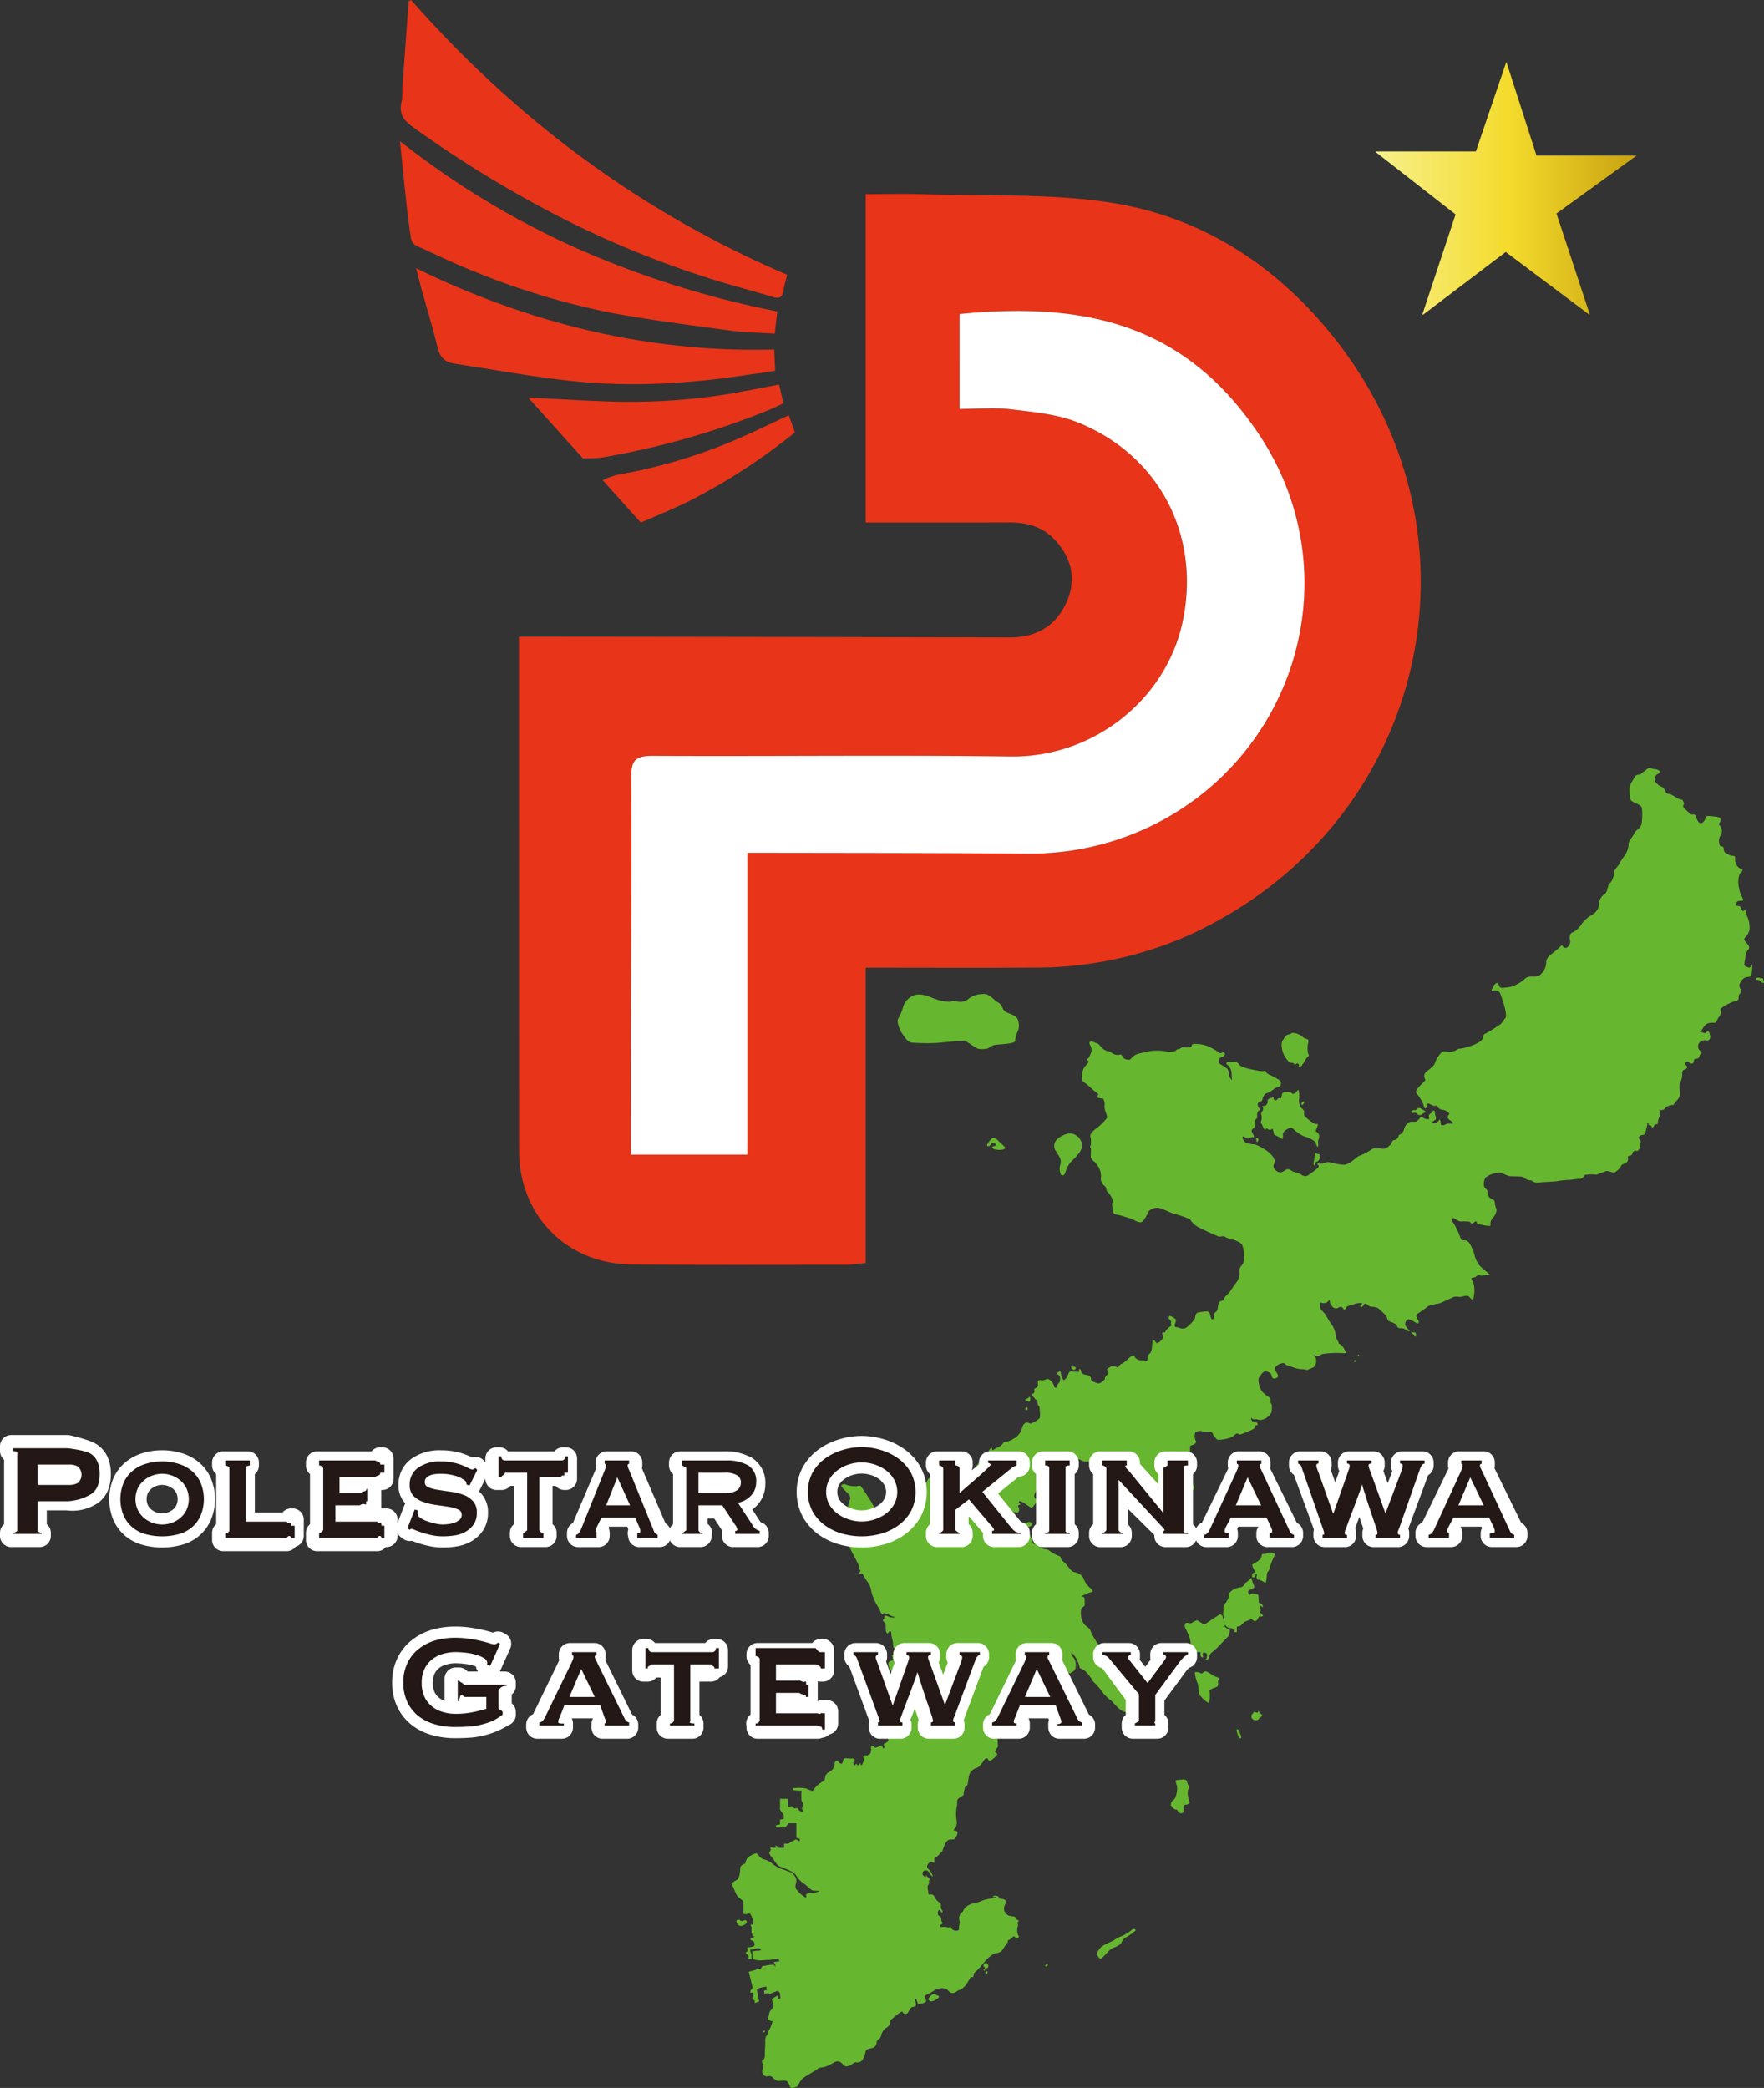 <svg xmlns="http://www.w3.org/2000/svg" xmlns:xlink="http://www.w3.org/1999/xlink" viewBox="0 0 432.737 512"><rect x="0" y="0" width="432.737" height="512" fill="#333333" stroke="none"/><defs><clipPath id="a" transform="translate(-39.631)"><polygon points="401.688 37.133 376.907 37.133 396.703 52.577 388.467 77.376 409.013 61.791 429.694 77.299 421.458 52.357 441.128 38.133 416.559 38.133 409.165 15.165 401.688 37.133" style="fill:none"/></clipPath><linearGradient id="b" x1="-45.515" y1="688.753" x2="-42.523" y2="688.753" gradientTransform="matrix(21.408, 0, 0, -21.408, 1311.723, 14790.748)" gradientUnits="userSpaceOnUse"><stop offset="0" stop-color="#f7f08c"/><stop offset="0.512" stop-color="#f4db2c"/><stop offset="1" stop-color="#c8a210"/></linearGradient></defs><path d="M227.846,509.183c.268-.054.95-.194,1.278.218a2.617,2.617,0,0,0,1.549.918c.413-.051,1.821-.229,2.039.092a3.932,3.932,0,0,1,.691,1.095c.05.266.186.494.42.494a4.441,4.441,0,0,0,1.314-.321c.372-.173.64-1.411,1.549-2.093s3.1-1.862,3.554-2.272,1.314-.228,2.189-.648a12.85,12.85,0,0,0,2.054-1.046,1.5,1.5,0,0,1,1.686.364c.454.5.73.918,1.582.648.877-.276,1.373-.917,1.827-.917a1.666,1.666,0,0,0,1.592-.5,5.529,5.529,0,0,0,.781-2.094c.178-.5.674-.774,1.551-.866a1.463,1.463,0,0,0,1.179-1.507c.06-.59.884-.682,1.053-1.412a3.156,3.156,0,0,1,1.329-2.087,1.605,1.605,0,0,0,.911-1.548c-.1-.372,2.541-2.323,2.87-2.408.311-.109.218.621.952.539s.631-.648,1.186-1.33c.539-.675,1.221-.177,1.322-.774.077-.59-.049-.59-.184-1.17-.135-.6-.321-.825-.135-.6s.5.27.674.908.37.6,1.01.453,1.363-.368,1.128-.866c-.212-.5-.632-.952,0-1.228a13.611,13.611,0,0,0,1.75-.951,3.275,3.275,0,0,1,1.768-.689,2.263,2.263,0,0,1,1.686.327c.4.311.588.808,1.322.808s1-.5,1.5-.675a3.607,3.607,0,0,0,1.51-1.009c.6-.6,1.227-1.992,1.466-2.179.218-.2.31.136.536-.092s.087-.682.228-.867,1.271-1.18,1.684-1.684a12.291,12.291,0,0,1,1.19-1.422,7.426,7.426,0,0,1,1.919-1.63c.589-.229,1.5-.28,1.952-.727.361-.378.742-1.091,1.063-1.5s.536-.682.486-.91c-.032-.225.05-.225.186-.27a3.54,3.54,0,0,0,1.01-.729c.312-.372.589-.144.625.051.049.174.148.494.638.133.513-.362.136-.413,0-.918a3.214,3.214,0,0,1-.082-1.684,1.048,1.048,0,0,0,.082-.815c-.033-.184-.135-.369.051-.5s.276-.464.085-.413c-.169.034-.321-.143-.457-.269-.133-.143-.033-.586-.908-.682s-1.365-.235-1.716-.774a1.671,1.671,0,0,1-.381-1.6c.195-.682.917-1.644-.361-1.869s-.724-.044-.959-.447c-.219-.429-.993-.429-1.282-.327-.267.092-.169.361.186.276.371-.092.732.229.278.229a14.013,14.013,0,0,0-3.226.631,7.806,7.806,0,0,1-1.7.6,4.478,4.478,0,0,0-2.542,1.163c-.591.791-.319.74-.69,1.067a1.908,1.908,0,0,0-.774,1.347c-.036.682.235,1.02.133,1.423a4.457,4.457,0,0,0-.169,1.462c.085.219-.739.5-1.288.219-.529-.266-.589-.4-.681-.672s-.321-.092-.507,0-.672-.235-1.261-.143-.926.051-.876-.311.824-.286.464-.873-.094-.869-.362-1.282c-.288-.395-.423-.082-.556-.395a1.233,1.233,0,0,1,.049-1.194c.27-.259.507.041.683.419.186.355.455.034.186-.46s-.33-.5-.279-1.054-.136-.637-.639-1.033a3.114,3.114,0,0,1-.86-1.061c-.268-.463-.371-.682-.917-.726s-.649.178-.682-.409c-.049-.59-.321-1.508-.049-1.869a.917.917,0,0,0,.184-.962c-.135-.225.421-.133.133-.586-.268-.457-.589-.457-.681-.768-.083-.327-.143.137-.176.27-.051.143-.457-.092-.692-.327-.219-.219-.176-1.044.271-1.17a.989.989,0,0,1,1.278.539c.288.6.926,1.05.817.774a4.041,4.041,0,0,0-.665-1.313c-.387-.42-.916-.733-.649-1.33s.818-.917,1.053-.808c.229.085.589.3.676.126s-.169-.631.049-1.05c.236-.4.691-.311,1.145-.952s.775-.641.775-.876a15.831,15.831,0,0,1,.622-1.583c.236-.6.741-1.183,1.331-1.183s.86.092,1.128-.321a2.519,2.519,0,0,0,.606-1.186c0-.355-.084-.539-.464-.631-.36-.092-.589-.051-.41-.328.2-.269.335-.269.469-.59a2.933,2.933,0,0,0,.18-1.643,10.173,10.173,0,0,1,.039-3.322c.222-.59-.039-1.541.278-1.869a5.154,5.154,0,0,1,1.138-.808c.4-.235.227-.327.321-.784a6.156,6.156,0,0,1,.319-1.32c.135-.276.455-.31.588-.59s.219-1.961.507-2.639a2.7,2.7,0,0,1,1.684-1.5c.589-.092,1.415-1.176,1.778-1.773s.814-.744,1-.457c.184.269.321.675.826.361.488-.317,1.819-1.412,1.447-1.691s-.639-.311-.4-.713c.218-.423.641-.887.641-1.06s-.1-1.4-.145-2.046.043-1.279-.175-1.187c-.236.1-.1.5-.454.177a6.471,6.471,0,0,1-1.695-2c-.126-.6.55.136.884.044.3-.085.255-.767.255-.767s.453.767.556.631a2.708,2.708,0,0,0,.032-1.5c-.169-.508-.4-1.456-.169-1.77a1.838,1.838,0,0,1,1.5-.774c.682.034.775,1,1.413,1.044s1.6.092,1.912-.27a1.348,1.348,0,0,0,.277-1.091,9.264,9.264,0,0,1-.1-2.012c.1-.4.421-.992.693-.958a7.2,7.2,0,0,0,1.959-.137,3.331,3.331,0,0,1,1.313-.228,5.442,5.442,0,0,0,1.88-.218c.775-.226,1.952-1.33.908-1.607-1.053-.262-1.682.051-1.919-.487-.227-.556-1.087-1.33-1.549-1.146s-.169-.679-.633-1.136.464-1.279.87-1.227.672,1.135,1.126.992c.464-.126-.352-.716,0-.952s.96.826,2.141,1.095,2.423.907,3.047.126c.655-.767.927-1.043.243-1.759-.681-.74.228-.884.489-1.061.278-.184.976.235,1.507.825.556.6,1.138,1.685,1.549,1.5s1.329-.723,1.329-1.445a3.2,3.2,0,0,0-.554-2.456c-.674-.692-.674-1.507-.034-.784a7.976,7.976,0,0,1,1.542,3.1c0,.59.681.27,1.727,1.405a11.5,11.5,0,0,1,1.6,2.19,17.2,17.2,0,0,1,1.778,1.926,10.88,10.88,0,0,0,2.515,2.674c.49.269,1.686,2.019,2.771,2.561s1.29.409,1.645.631,1.866.454,2.271.948c.423.508.237.825.691,1.187s.539,1.18,1.127,1.012c.6-.187.691-.456.835-.422.126.058.546.784.858.371a6.765,6.765,0,0,0,.548-2.281c.051-.4-.354-.945-.488-1.5-.154-.549.624-.911.4-1.313-.235-.423-.1-.648-.334-.6s-.532-.454-.532-.6.143-.225.4-.269c.278-.048-.261-.048-.647-.461a3.106,3.106,0,0,1-.582-1.862c.093-.412-.228-.672-.682-1.187-.456-.494-1.23-2.414-2.2-3.137-.952-.733-1.489-1.422-1.81-1.548a8.334,8.334,0,0,0-1.784-.287c-.591-.041-.953-.62-1.635-1.169s-2.643-2.4-3.1-2.879a10.882,10.882,0,0,1-1.6-2.138,18.185,18.185,0,0,1-1.042-1.95,1.52,1.52,0,0,0-.683-.952,3.772,3.772,0,0,1-1.558-2.145c-.175-.917-.3-2.281.152-2.7.437-.4.631-.177.631-.951s.042-1.538-.226-1.634-.86-.184-.454-.317a10.4,10.4,0,0,0,1.588-.692c.59-.3,1.7-.041.5-1.187a5.594,5.594,0,0,1-1.728-2.489,2.907,2.907,0,0,0-2.2-1.422c-.943-.126-1.716-1.91-2.627-2.534-.917-.648-.6-1.245-1.009-1.388a10.174,10.174,0,0,1-2.51-1.354c-.673-.59-1.313-.143-1.87-.641-.539-.5-.5-1.446-1.044-1.422-.537.051-.815.917-1.179,0a14.31,14.31,0,0,0-.907-2.356c-.54-.908-.652-1.412-.1-1.412s1.053-.682.6-1.044-.95.034-1.288.034c-.3,0-1.767.191-2.443-.774s-.923-1.766-.42-1.817.828.235,1.012,0a.839.839,0,0,0,.133-1c-.235-.539-.235-.723.278-.856.5-.136-.595-.457-.186-.818.4-.379,2.863,1.674,3.092,1.633a11.346,11.346,0,0,0,1.651-2.138c.127-.27-.1-.236-.37-.051s-.682-.311-.682-.775a3.23,3.23,0,0,1,1.134-1.9,3.466,3.466,0,0,0,1.5-1.774c.321-.924.37-2.649,1.423-3,1.053-.372,1.954-.153,2.553-.774.588-.648,2.55-1.971,3.736-1.733,1.181.219,1.493.952,2.955.757,1.459-.177,3.244-.808,4.1-.177.868.648,2.779,2.691,3.789,2.786s3.007-.143,3.452.133.691.631,1.012.546.907.044.858.239c-.051.174,0,.89.184.951.186.031.642-.1.415-.32s-.365-.826.268-.55,1.088.775.641.87c-.464.089-.867.587-.4.713.454.143.665-.218,1.085-.218s1.414.041,1.819.59a1.807,1.807,0,0,0,1.416.774,22.887,22.887,0,0,0,2.6-.682,3.561,3.561,0,0,1,2.6.051c.674.368,1.363.73,1.406.992s.229.5.5.235a.855.855,0,0,0-.274-1.319c-.642-.457-1.314.133-1.684-.6a7.543,7.543,0,0,1-.137-3.636c.229-.317.539-.638.321-.907-.235-.276-.456-.648-.135-.539.321.068.539.4,1.264.355.741-.051,1.195-.59.874-.87a2.337,2.337,0,0,1-1.043-1.957c0-1.18-.1-1.323.405-1.449.5-.144,1.37-.505.959-1.194a2.655,2.655,0,0,1-.135-1.736c0-.453.909-.579,1.363-.579s.314.218.867.218.954.051,1.542,0,.507.682.961,1.1c.452.4.36.856,1.1.856a9.492,9.492,0,0,0,3.09-.638c.725-.365,1.044-.962,1.457-.911s.278.5,1.271.052a21.076,21.076,0,0,0,2.829-1.238c.4-.362.135-.631.4-.822s.557.283.463-.273c-.092-.536-.185-.266-.589-.5-.411-.218-.95-.174-1-.815s0-.133.408.041c.419.195.873-.041,1.184.113a1.951,1.951,0,0,0,1.324,0c.722-.2,2.088-1.105,2.145-2.156.042-1.05.129-1.456-.236-1.868s.236-1-.31-1.354a10.821,10.821,0,0,1-1.6-1.238,4.137,4.137,0,0,1-1-2.094c-.227-1.054-.093-1.593.278-1.961.355-.361.672-1.272,1.583-1.084s1.187.535,1.287,1.084c.085.546.363.774,1,.546s.781-.5.141-1.446c-.641-.969-.37-1.337.321-1.784s1.633-.634,1.819-.269.927.494,1.548.672a8.321,8.321,0,0,0,2.19.6,6.2,6.2,0,0,1,1.55.188c.267.048.725-.28,1.5-.539s1.1-1.879.557-2.653-.186-.46.218-.235,1.008-.174,1.5-.443a23.686,23.686,0,0,1,5.161-.229c.818.082.818-.092.413-.774a3.6,3.6,0,0,0-1.1-1.364c-.314-.15-.447-.236-.413-.372.058-.133-.59-1.05-.676-1.5a5.963,5.963,0,0,0-.866-2.786c-.732-.859-1.55-2.534-1.92-2.953-.362-.4-1.042-1-1.087-1.589s-.092-1.187.22-1.044a2.135,2.135,0,0,0,1.28.041c.413-.133.775-1,.824-.631a2.735,2.735,0,0,0,.961,1.818,1.141,1.141,0,0,0,1.4-.137c.278-.143.873.035.916.27a.348.348,0,0,0,.464.269c.229-.034.353-.5.539-.682a10.016,10.016,0,0,1,1.785-.586,4.9,4.9,0,0,1,1.684-.28c.353.044.186.648-.142.6-.312-.051.05.679.463.266s.411-.638.629-.74c.229-.082.867.648,1.29.74.387.1,1.633.062,2.138.6s1.817,1.457,1.954,2.1c.141.621.218.764.641.948.4.178,1.5.539,1.682.86.169.327.169.546.5.726s1.1-.044,1.558.317,1.549.867.96.184c-.605-.681-.926-1.135-.877-1.5.053-.378.321-1.411,1.181-1a7.327,7.327,0,0,1,1.609.856c.218.229.867,0,.36-.815s-.462-1.18-.142-1.507a28.042,28.042,0,0,0,2.374-1.634c.725-.729,2.5-.647,3.276-1.009.791-.351,2.779-1.221,3.2-1.456a2.861,2.861,0,0,1,1.5,0c.362.044,1.817-.621,2.324-.082s.775.907,1.043.539a8.47,8.47,0,0,0,.136-3.417,6.5,6.5,0,0,0-.59-1.5c-.184-.28.59-.28.868-.406.268-.143.673-.556,1-.512s.454.185.774.15a4.561,4.561,0,0,1,1.828-.194c.394.194-.732-.723-1.609-1.453a6.06,6.06,0,0,1-2.037-3.1c-.27-1.227-1.179-3.5-1.971-3.826-.775-.314-1.177.225-1.5-.539a20.14,20.14,0,0,0-1.728-3.737c-.69-.907-.732-1.228-.226-1.279s1.261.866,2.1.832a12.585,12.585,0,0,1,2,.034c.219.051.219.5.683.413s.539-.5.909-.447c.372.034.094.624.591.675s1.462.321,2.144.372.86.133.86-.246a1.918,1.918,0,0,1,.507-1.633,3.333,3.333,0,0,0,.959-2.138,4.813,4.813,0,0,1-.456-1.733c.043-.774-.834-.6-1.372-1.268-.547-.693-.085-1.609-.825-2.046-.715-.463-.589-2.2.1-2.879a6.286,6.286,0,0,1,3.047-1.085c.69-.1,2,.774,2.694.866s3.184-.051,3.536.312a2.349,2.349,0,0,0,1.837.723,2.256,2.256,0,0,0,2.054.514c.589-.15,3.687-.15,4.733-.413a20.918,20.918,0,0,1,2.87-.235,22.277,22.277,0,0,1,2.367-.27c.419,0,1.052-.774,1.011-.9a8.585,8.585,0,0,1,2.188-.152c.414,0,.547.152,1.095-.083s1.592-.589,2-.74c.405-.127,1.684.513,2.181.278a4.705,4.705,0,0,0,1.591-1.683c.152-.355,1.2-.439,1.466-1,.27-.537,0-.96.133-1.187.137-.209.775-.175.961-.445s.135-.69.505-.868c.355-.192.774.052.954-.092s.411-.639.638-.682-.277-.411-.227-.772.455-.59.269-.919c-.177-.311-.773-.766-.233-1.228s1.37,0,1.462-1,.556-1.777.361-2.095c-.175-.319.28-.219.321.143s.413.269.649.453c.218.178.085.59.457.364.351-.227.31-.775.589-.775s.588.133.588-.127a3.852,3.852,0,0,1,.4-1.641c.319-.5-.043-1.826-.043-1.826a1.062,1.062,0,0,0,1.331-.184,2.709,2.709,0,0,1,1.911-.917c.312.092.312-.22,1.129-1.17a2.55,2.55,0,0,0,.638-2.609,3.17,3.17,0,0,1,.287-2.046,4.6,4.6,0,0,0,.353-1.816c-.049-.682.135-.917.589-1.045.457-.15.926-.612.372-1.008-.548-.414-.094-.733.184-.96s.549.5,1.145.5.489-.538.623-.949.793-.094,1.1-.456c.321-.361.186-.774.464-.823s.5-.312-.143-.953a1.423,1.423,0,0,1,.1-2.178,1.872,1.872,0,0,1,1.551-.329c.219.092.993-.083.857-1s-.268-1.229-.589-1.229-.454.581-.916.4-.9-.218-1.089-.4.272.043.54-.31c.288-.362.691-1.55,1.919-1.735s1.45.227,1.727-.462.918-1.5,1.087-1.868c.2-.362-.355-.817-.035-1.228a11.06,11.06,0,0,1,3.554-1.818c.826-.136.826-.547.775-1.094s.918-1.095.64-1.506a3.347,3.347,0,0,1-.454-1.229c-.036-.22.682-1.869,1.733-2.036,1.038-.184,1.137.083,1.314-1.1s.186-2.136,0-1.96-.385,1.028-.909.648c-.178-.151-.944-.058-.91-.824a13.976,13.976,0,0,1,.272-1.465,3.1,3.1,0,0,1,.5-1.817c.456-.5.691-.826-.084-1.692s-.827-1.084-.515-1.5a3.733,3.733,0,0,0,1.1-1.91,6.253,6.253,0,0,0-.548-3.2c-.411-.774-.041-1.54-.46-1.591s-.458.455-.768.1-.278-1.052-.817-1.1c-.556-.034-.825-.143-.69-.445.134-.327.092-.733.64-.825s1.329.184,1.043-.5a9.169,9.169,0,0,1-1.145-4.039c0-2.021.556-2.331.776-2.56.236-.235.461-.6-.053-.68a2.593,2.593,0,0,1-1.447-1.784c-.134-.774.094-1.456-.353-1.456a3.916,3.916,0,0,1-2.332-1c-.312-.539,0-1.135-.5-1.321s-.692,0-.774-.815a2.5,2.5,0,0,1,.4-2,1.945,1.945,0,0,0-.092-2.094c-.361-.6-.546-.37-.228-.909s.742-1.322-.951-1.508-2.332-.351-2.475.27c-.125.65-.715,1.373-1.22,1.33s-.961-.917-1.1-1.514a.727.727,0,0,0-.909-.623c-.372.035-.591-.143-1.229-.791-.639-.631-.96-.759-1.044-1.221-.1-.455.405-.269.133-.917-.278-.631-.317-.774-.832-.774-.488,0-2.316-1.405-2.729-1.362-.4.051-.631-.094-.909-.541s-.362-.916-.732-1.1a3.45,3.45,0,0,1-1.5-1,1.354,1.354,0,0,1,.137-2.094c.775-.547,1.008-.59.469-1-.556-.4-1.152-.269-1.7-.446s-.722-.319-1.314.211c-.588.554-1.243.8-1.38,1.1-.126.321-1.085-.126-1.549.775-.454.917-1.449,1.96-1.263,3.367s-.133,2.094.775,2.641,2.139.783,2.272,1.651.18,4-.453,4.634c-.639.648-1.145.877-1.413,1.508s-1.367,1.909-1.416,2.508a4.87,4.87,0,0,1-.961,2.953,12.114,12.114,0,0,0-1.413,2.23c-.489.73-1.129,1.051-1.231,2.2a3.652,3.652,0,0,1-1.086,2.457c-.5.453-.361,1.875-1.085,2.457a3.047,3.047,0,0,0-1.416,2.087,3.313,3.313,0,0,1-1.633,3,8.326,8.326,0,0,0-2.66,2.3,5.581,5.581,0,0,1-2.139,2.044c-.773.21-.942,1.178-.724,1.953.236.782-.464,1.96-1.138,1.868s-.781-.784-1-.556a19.766,19.766,0,0,1-1.92,1.692c-.861.638-1.686,1.311-1.778,2.188a4.245,4.245,0,0,1-1.5,3.314c-1.286.877-2.416-.126-3.646.877a8.484,8.484,0,0,1-3.975,2.136c-1.321.135-2.089.31-2.314-.085-.235-.411-.278-1.185-.919-.824s-.589,1.093-.908,1.313c-.321.236-.092.7.27.5a1.3,1.3,0,0,1,1.65.546c.319.733,1.963,5.294,1.313,6.1-.641.824-1.051,1.421-1.051,1.421a43.426,43.426,0,0,1-3.859,2.441c-.512.15-.461.471-.6.967s-.32,1.011-2.747,1.961a11.6,11.6,0,0,1-3.233.774,5.267,5.267,0,0,1-1.682.725c-.768.143-1.92-.312-2.409.092a6.635,6.635,0,0,0-1.652,2.549c-.218.859-1.406,1.591-2.088,2.23a1.286,1.286,0,0,0-.5,1.54c.144.564.5.327-.4,1.195s-2.007,2.045-1.652,2.457a12.339,12.339,0,0,1,1.785,2.87c0,.421.321,1.1.588.909s.279-.809.456-1.086,1,.446,1.549.506c.556.032.589-.229.91.269a1.619,1.619,0,0,0,1.322.723c.6.092,1.776.681,1.413,1.144s-.444.817.042,1.22c.507.412,1.417.96.828,1.018-.592.034-1.189-.15-1.592.127s-1.239.411-1.29-.093c-.034-.5-.083-1.313-.4-.907a1.958,1.958,0,0,1-.961.782c-.353.091-.942-.145-.486-.515s.722-.267.682-.815c-.059-.547-.278-.782-.235-1.28s-.447-.723-.642-.27c-.175.456-.9.556-.9,1.136s.454.733-.278.733a2.1,2.1,0,0,1-1.23-.455c-.225-.084-.58-.184-.679.136s-.095.142-.507.64-1.23.218-1.784.31a2.273,2.273,0,0,0-1.449,1.516c-.218.714-.556,1.446-.96,1.54-.42.092-.456.184-.589.68a1.313,1.313,0,0,1-1.145.774c-.363.051-.4.723-.682,1-.734.776-1.138,1.052-1.635,1.1s-2.366-.327-3.022.128a12.71,12.71,0,0,1-2.948,1.564c-.588.085-2.373,2.136-3.779,2.221-1.423.092-3.747-.825-4.38-.6s-1.32.453-1.641.277-.818.176-.548.319.5.362,0,.817a20.821,20.821,0,0,1-2.467,1.867,1.493,1.493,0,0,1-1.582-.278c-.549-.361-1.962-.588-2.475-1a1.078,1.078,0,0,0-1.348-.092c-.463.244-1.145.958-2.157.27-.993-.674-.858-1.491-.58-1.844.27-.387.077-1.11-.462-1.834a7.3,7.3,0,0,0-2.106-1.777,11.854,11.854,0,0,0-2.191-1.1,7.354,7.354,0,0,1-2.213-.4c-.5-.312-.967-1.18-.783-1.456s.591.186.908.37.6-.094,1.2-.235.807.141.539-.548c-.287-.682-.684-1-.353-1.362.3-.363.807-.59.807-1.189s-.219-1.133.186-1.422c.4-.259.175-.436.268-1.353s.909-.582.556-1.136c-.37-.547-.7-1.187-.186-1.548.5-.372.827-.278.911-.783.082-.488.539-1.4.993-1.456a6.144,6.144,0,0,0,1.744-.992,1.806,1.806,0,0,1,1-.514.976.976,0,0,0,.454-1.717,21.844,21.844,0,0,0-2.745-1.464c-.766-.413-.538-1.035-.985-.824-.462.235-2.518-.211-3.149-.363a11.119,11.119,0,0,1-2.652-.824c-.457-.312-.639-.859-1.095-.951a2.561,2.561,0,0,0-1.042-.043c-.49.043-.869,0-1.089.043-.242.059-.461.361-.058.639a3.011,3.011,0,0,1,1.06,1.961,10.922,10.922,0,0,0,.087,1.683c.133.278-.372-.186-.591-.639s-.051-1.506-.6-2.045c-.546-.556-2.279-1.238-2.138-1.734s.412-1.135.918-1.187.91-.673.546-1-.831.361-1.235.04a15.285,15.285,0,0,0-2.141-1.312,8.1,8.1,0,0,0-3.367-.867c-.919-.049-1.279.043-1.279.456s-1.046.462-1.5.378a1.019,1.019,0,0,0-1.187.218c-.64.447-.876.084-1.087.447-.234.37-1.152.413-1.423.413a2.526,2.526,0,0,1-1.1-.092,12.717,12.717,0,0,0-4.361,0c-1.01.319-2.645.462-3.37,1.009-.741.546-.874.909-1.177,1.009-.338.076-1.289,0-1.517-.463a2.863,2.863,0,0,0-.689-.817,2.248,2.248,0,0,1-1.635-.058c-.86-.361-.723-.631-1.23-.68a2.836,2.836,0,0,1-1.734-.86c-.6-.59-.907-1.135-1.228-1.135s-.911-.462-1.415-.462-.5.5-.269.915a2.329,2.329,0,0,1,.269,1.818c-.269.5-.5,1.4-.817,1.464a.273.273,0,0,0-.042.538c.269.094.489.094-.285,1a3.517,3.517,0,0,0-1.079,2.147c0,.6-.186,1.724.405,2.085a24.11,24.11,0,0,1,1.87,1.55A13.328,13.328,0,0,0,308.7,268c.218.084.488.411.3.546a.38.38,0,0,0,.1.682,3.326,3.326,0,0,0,.9.135s.227-.178.5.588c.27.783-.043,1.321.186,2.189s.764,1.641.362,2.188a16.555,16.555,0,0,1-2.14,2.145c-.5.353-2,1.414-1.783,2.23a4.68,4.68,0,0,1,.05,2.137.54.54,0,0,0,0,.639c.186.227.04.725.092,1a10.836,10.836,0,0,0-.052,1.229c.094.218.185.723.6.958s.507.362.911.952a4.408,4.408,0,0,1,1,2.962,2.2,2.2,0,0,0,.911,2.228c.6.59.192,1.011.814,1.591.642.6,1.331,1.969,1.145,2.33a1.753,1.753,0,0,0-.049,1.272c.136.362-.454,1.64,1.145,1.869.639.092,3.091.866,3.647,1.05s1.91,1.364,2.734.454a11.363,11.363,0,0,0,1.366-2.363,2.892,2.892,0,0,1,2.239-.833c.81,0,2.644,1.044,3.772,1.412a26.824,26.824,0,0,1,4.11,1.381,5.058,5.058,0,0,0,2.324,2.087c1.952,1,3.906,1.818,4.5,2.087s1.278-.136,1.605.058c.314.178,1.374.683,1.374.683a5.688,5.688,0,0,1,1.363.269c.135.136,1.264.494,1.585,1.033a5.808,5.808,0,0,1,.463,2.425,4.343,4.343,0,0,1-.195,2.189c-.353.638-.909.907-.909,1.866a3.584,3.584,0,0,1-.5,2.458c-.59.867-1.228,1.685-1.592,2.323A13.516,13.516,0,0,1,340.17,318c-.353.457-.227.641-.454.825s-.723.085-1.044.631-.229,1.64-.556,2.046-.715.328-.673,1.228c.033.917-.6,1.05-.778.337-.184-.743-.233-1.65-1.329-1.466a11.889,11.889,0,0,0-2,.314c-.369.184-.546,1-.546,1.33a8.051,8.051,0,0,1-2.281,2.4,2.071,2.071,0,0,1-1.642-.048c-.556-.221-1.144,0-1.063-.634.1-.648.567-1.228.06-1.6a4.377,4.377,0,0,0-1.187-.679c-.229-.044-.5.556-.229.774s.556.46.447.917c-.084.461.387.587-.084.822a4.012,4.012,0,0,0-1.363,1.45c-.085.31-.549-.178-.641.133s-.133.371.092.549.145,1.009-.764,1.681c-.92.7-.92.1-1.156-.133-.208-.229-.631-.413-.631-.045s-.133,1.228-.133,1.559c0,.3-.145,1.262-.549,1.538a1.123,1.123,0,0,0-.5,1.043c0,.423,0,.918-.5.819s-.37-.314-.691-.222a2.214,2.214,0,0,1-1.635-.409c-.546-.413-.327-.917-.588-.818a3.618,3.618,0,0,0-1.331.818,6.191,6.191,0,0,1-1.817,1.361c-.507.187-.507.774-.775.774s-1.046-.587-1.771-.14-1.008.552-.7.914c.328.361.06.917-.218,1.136a1.508,1.508,0,0,0-.5.961c.05.184-1.095,1.187-1.644,1.051s-1.725-.546-1.725-.959a.989.989,0,0,0-.642-.992c-.411-.092-1.691-.28-1.725-.774-.049-.515-.235-.836-.462-.785s.126.723-.229.683-1.052,0-1.279-.041-.591-.311-.908.041-.817,1.817-1.271,1.96-.457-.412-.736-1.06c-.278-.621,0-1.17-.539-.941s-.687.545-.377.682c.328.143.6.32.6,1.091s-.179.825-.539,1.272-.137.876-.549.876-.311-.279-.5-.692a3.181,3.181,0,0,0-1.28-1.412c-.453-.136-.917.321-1.414.321s-1.228-.28-1.188.5c.043.763.145.763-.175,1.135s-.775.27-.691.689.092.631-.186.859-.546.092-.352.42c.176.3.775,1.129,1.043,1.17s.218.32.269.549,0,.6.178.781a1.141,1.141,0,0,1,.362.951c0,.556.286,2.053-.127,2.363s-1.86,1.32-2.274,1.146a1.437,1.437,0,0,0-1.019-.184,1.968,1.968,0,0,0-.907,1.313,4.017,4.017,0,0,1-1.821,2.462,5.127,5.127,0,0,1-2.491.951c-.328.195-.775,1.061-1.6,1.33s-1.232.86-1.373.631-.094-.951-.457-.4-.731,1.043-.5,1.32-.092.767-.42,1.186c-.3.413-.588,1-1.228,1s-.169-.7-.642,0a9.056,9.056,0,0,0-.807,1.043c-.32.536-.506,1.184-.186,1.361s.824.143.734.457-.363.327-.145.5a1.161,1.161,0,0,1,.186,1.227,4.964,4.964,0,0,1-1.281,1.955c-.857.736-1.043.913-1.456.5a4.01,4.01,0,0,0-2.1-.961c-.735-.041-3.545.276-4.279-.041s-2.466-1.231-2.466-1.828c0-.57-.464-.631-.817,0a5.96,5.96,0,0,1-1.549,2.1c-.59.327-.64-.17-.961-.136-.327.058-.723.286-.4.412.319.143-.37,1.463-1.012,1.961s-.721,0-.94.235a11.368,11.368,0,0,1-1.962,1.457,8.851,8.851,0,0,0-2.416,2.551,3.774,3.774,0,0,1-2.747.177c-.486-.372-1.179-2.224-1.817-3.284-.642-1.044-1.827-2.861-2.191-3.373-.355-.488-.319-.726-1.042-.58a6.177,6.177,0,0,1-3-.32c-.419-.331-1.247,0-1.144.368.083.362,1.457,1.541,1.767,1.944a1.234,1.234,0,0,1,.271,1.517,24.148,24.148,0,0,0-.817,4.181c-.179,1.313-.5,1.961-.268,2.5.225.556.452,1.235.191,1.412-.278.194-.152.743.034.876a1.916,1.916,0,0,1,.589,1.279,5.029,5.029,0,0,0,.55,1.9c.31.682,2.33,4.184,2.144,4.47-.184.27.186.454.237.672.035.229-.554.423-.237.641.321.236.5-.218.828.236a15.035,15.035,0,0,0,1.261,1.991,5.312,5.312,0,0,1,.827,2.285,13.476,13.476,0,0,0,1.549,3.557,6.678,6.678,0,0,1,.775,1.582c.234.413.554.143.867.092a6.455,6.455,0,0,1,1.641.648c.589.219,1.128.362.775.413a3.523,3.523,0,0,1-1.145-.092c-.355-.1-.951-.59-1.179-.236s0,.6-.236.723c-.22.144-.363.287,0,.689s.464.263.464,1.139.04,1.5.36,1.641.548-.556.548-.556a.481.481,0,0,1,.462.5,6.888,6.888,0,0,0,.313,1.825c.177.549.042,1.323.276,1.817s.49.236.312,1.146-.865.184-.679,1,.367.86-.136,1-.959.188-.775,1.187.64.992.826,1.858,0,1.324.589,1.869.943,1.146,1.455.733c.5-.412.464-.774.725-1.135.278-.372,1.155,0,.732.631-.411.648-.589.729-.5,1.33.092.586-.086,1.186.285,1.456.353.276.31,1.453.674,1.671s1.279.194,1.373.6a1.089,1.089,0,0,1-.145.822,11.932,11.932,0,0,1-.672,1.777c-.287.412.083,1.053.176,1.227s.042,2.046-.413,2.132-.908-.5-1.186-.532c-.271-.058-.582.228-.817.59s-.1.361.083.631a.713.713,0,0,1-.269.961c-.371.225-.824,0-1.227.184s-1,1-1.13.866c-.151-.143-.926.086-.641.4.261.328-.5.975-.775.975s-.454.5-.235.532c.235.058.034.914-.176.74-.237-.194-.237-.774-.462-.74-.238.058-1.6.822-1.718.454-.152-.355-.649-.454-.794-.314s.053.549-.032,1.1a5.763,5.763,0,0,1-.186.774s-.69.539-.908.454c-.237-.092-.834-.058-.776.354a2.279,2.279,0,0,0,.128.638c.049.137-.413,1.415-.633,1.415s-.184-.538-.371-.456-.269.508-.539.456-.184-.412-.37-.361c-.176.031-.3.6-.507.269a.845.845,0,0,1,0-1c.279-.321.331-.6-.621-.546s-1.87-.365-2,.269c-.152.638-.331,1.153-.684.959-.379-.184-.7-.723-.875-.723a.734.734,0,0,0-.6.774,2.422,2.422,0,0,1-1.177,1.95,1.741,1.741,0,0,0-1.137,1.314c-.092.555-.051.688-.549,1.06a7.669,7.669,0,0,0-1.734,1.313c-.539.648-.588,1.009-.916,1.009a10.256,10.256,0,0,1-1.5-.6,10.18,10.18,0,0,0-2.922-.086c-.447.041-.353.178-.268.406s2.095.232,2.095.232a12.257,12.257,0,0,0,0,2.544c.186.184.6.825.381,1.136a2.373,2.373,0,0,0-.338.7,2.327,2.327,0,0,1,.37.665c.043.235-.37.1-.775-.034s-.31-.785-.824-.74c-.5.058-.674.143-.774-.086a.591.591,0,0,0-.539-.361c-.238,0-.826.31-.826-.184v-1.647h-1.959v2.513c-.138,0,.555,1,.78,1.279s.085,1.187.085,1.187l-.865.081v1.191l-1,.235v.514h2.32l.682-.937v-2.063h0v2h1v-1h0v1h1v2h-1v1h0v-1h1v1.551l.888.259-.1.613-.922-.485-1.892,1.062h-.979v1h-1.46s-.36-.559-.546-.515-.032.5-.032.5a2.413,2.413,0,0,1-.828-.041,1.124,1.124,0,0,0-.556.041l.186.5-.454.819a6.11,6.11,0,0,0,.732,1.094c.126.048,1.138,1.689,1.542,2.009.42.3,3.7,1.279,4.293,2.265a6.584,6.584,0,0,0,2.005,2.155c.454.218,1.641,1.589,2.24,1.674s1.86.048,1.532.191a7.694,7.694,0,0,1-2.045.406c-.642,0-1.273.225-1.231.464.05.218.176.815-.186.579a6.832,6.832,0,0,1-2.279-2.087c-.355-.866.285-1.691.05-2.366a2.636,2.636,0,0,0-1.592-1.78c-.91-.314-1.642-.635-2.232-.778a9.239,9.239,0,0,1-2.375-1.5,5.05,5.05,0,0,0-1.868-.825c-.591-.127-1.466-1.364-1.684-1.453a5.117,5.117,0,0,0-2.191,1.136,3.107,3.107,0,0,0-.539,1.36s-1.229.413-1.229,1.054-.184,2.541-.691,2.868c-.486.32-1.767.917-1.32,1.456s.834,2.094,1.363,2.694c.548.587,1.136.856,1.388,1.221v3.052c-.252,0,.827.2,1.028,0s.693,0,.693,0,.909,1.777.764,2.053,0,.6-.5.6.014.515.014.515v1.64h.121c0-.116.051.716.415.716s-.053.4-.415.447-.5.368-.235.5c.286.133.6.269.6.269s.413.587.278.958-.993.5-1.331.5a.847.847,0,0,0-.539.229s.321.631.135.764-.5.228-.411.412.276.454.411.406.321.6.321.6-.227.177-.185.317.606.188.838.188v-1.187c-.232-.4-.384-1.136-.2-1.136a11.945,11.945,0,0,0,1.373-.269c.321-.092.954-.188,1.095.177s-.228.362-.834.362a5.75,5.75,0,0,0-1.263.184l.135,1.909s1.374.28,1.507.28,2.593-.143,2.905-.143a18.96,18.96,0,0,0,1.87-.365l.277.726-1.456.184a2.059,2.059,0,0,1,.371.6c.092.27.041.819,0,.631s-.185-.59-.424-.59c-.218,0-.856.061-.856.061l-1.821.3-.319.555-3.014.809.96,4.014-.539.59s-.143.589.084.555c.22-.051.5-.092.5-.092l.133,1.228-.311.051.219.682s.336-.143.37,0a3.647,3.647,0,0,1,.051.679l1.087-.467s-.4-1.634-.4-1.9-.145-.59-.195-.952c-.034-.371,2.375-.733,2.375-.733l.1.825-.732.178.133.764,1-.226.135.328,1.466-.587.682-.238s.463.371.5.5c.049.144.141,1.33.141,1.33s-.638.277-.638.133-.094-.818-.094-.818l-1.363.818.27,1.416c.276.269.042.63,0,.774-.051.126-.826.808-.869,1.128s-.413,1.825-.413,1.825l1.179.372a9.758,9.758,0,0,1-.808,2.094c-.371.453-.371,1.033-.546,1.278a1.874,1.874,0,0,0-.464,1.269,14.07,14.07,0,0,1-.033,1.954c-.049.276-.049,1.6-.049,1.869s-.137.917-.406.917c-.287,0-.422.723-.187.863s.221,1.095,0,1.633a1.335,1.335,0,0,0,.407,1.375A.929.929,0,0,0,227.846,509.183Z" transform="translate(-39.631)" style="fill:#66b72f"/><path d="M268.438,489.053c-.36.245-.5.269-.723.59s-.454.5-.227.815.64.453,1.278.133.86-.587,1.013-.628c.133-.051.4-.5-.059-.593S268.853,488.776,268.438,489.053Z" transform="translate(-39.631)" style="fill:#66b72f"/><path d="M281.936,481.765c.271.1.184.774-.186.866a.534.534,0,0,0-.454.362c-.085.187-.321.447-.36.187-.043-.279.461-.457.317-.692s-.5-.269-.36-.59.261-.5.589-.545S281.936,481.765,281.936,481.765Z" transform="translate(-39.631)" style="fill:#66b72f"/><path d="M281.886,483.709c-.192.423-.034.423-.355.287s-.235-.413.086-.59S281.936,483.627,281.886,483.709Z" transform="translate(-39.631)" style="fill:#66b72f"/><path d="M321.613,411.955c-.489.327-.81.413-.489.723s.228,1.272.588,1.408.961.185,1.468.328a3.033,3.033,0,0,1,1.446.948c.185.331.555,1.094.741.733a1.17,1.17,0,0,0-.186-1.371,17.525,17.525,0,0,1-1.008-1.541,6.523,6.523,0,0,1-.591-1.1C323.5,411.72,322.033,411.679,321.613,411.955Z" transform="translate(-39.631)" style="fill:#66b72f"/><path d="M470.581,239.805c-.219.1-.268.462.051.462a1.347,1.347,0,0,1,.994.456c.193.269.792.5.739.092a3.764,3.764,0,0,0-.285-.866c-.032-.186-.454.051-.774-.144A.942.942,0,0,0,470.581,239.805Z" transform="translate(-39.631)" style="fill:#66b72f"/><path d="M386.466,272.876c-.651.261-.768-.353-.366-.548s.818,0,1.014-.226c.176-.227.486-.556.867-.37.353.186.774.464.993.556.235.083.638.5.1.588-.556.092-.457.453-.962.545a.944.944,0,0,1-.925-.368A.742.742,0,0,0,386.466,272.876Z" transform="translate(-39.631)" style="fill:#66b72f"/><path d="M361.869,285.582a5.285,5.285,0,0,1,.178-1.362c.083-.733.041-1.373.267-1.473.219-.067.4.327.726.235s.506.588.327,1.061c-.193.446-.327.68-.681.806-.372.137-.372.278-.453.59C362.13,285.766,361.912,285.852,361.869,285.582Z" transform="translate(-39.631)" style="fill:#66b72f"/><path d="M356.49,268.045c.15.329.774.186,1.042-.133s.556-.816.683-.547a6.153,6.153,0,0,1,.092,2.179,2.992,2.992,0,0,0,.506,2.062c.3.352.858.682.775,1.186a.977.977,0,0,0,.227,1.035,11.023,11.023,0,0,0,2.232,1.7c.4.211.993-.091.866.446-.134.556-.641,1.279-.4,1.5.208.234.621.319.721,1,.075.682-.143.774-.235,1.238-.084.445.177,1.773-.176,1.446-.37-.312-.288-.766-.549-1.127a5.336,5.336,0,0,0-2.331-1.238,6.865,6.865,0,0,1-2.131-1.185c-.691-.413-1.1-1.221-1.733-1.035-.649.175-1.729.95-1.729,1.54s.036,1.33-.148,1.219a10.249,10.249,0,0,0-1.5-.858c-.321-.043-.447-.043-.592-.581-.133-.556-.184-1.1-.367-1.061-.186.06-.365.278-.592.278a3.119,3.119,0,0,1-.908-.5s-.052.673-.4.312c-.37-.353-.462-.993-.775-1.364s0-.6,0-.858a2.738,2.738,0,0,0,.035-1.144c-.137-.5-.086-.774.151-1,.219-.227.36-.907.084-1.134s.135-.177.539-.237c.42-.032.782-.682.732-1.043s.05-.682.463-.725.952-.6.952-.278.126.684.505.684c.353,0,.6-.5.866-.539s.4.261.539-.094c.144-.37.1-1.144.6-1.328S356.338,267.767,356.49,268.045Z" transform="translate(-39.631)" style="fill:#66b72f"/><path d="M358.982,270.865c-.129-.337-.129-.589.236-.724s.6.135.37.278S359.173,271.328,358.982,270.865Z" transform="translate(-39.631)" style="fill:#66b72f"/><path d="M347.832,279.894c-.1-.111.126-.278-.049-.5s.225-.5.454-.235S348.237,280.339,347.832,279.894Z" transform="translate(-39.631)" style="fill:#66b72f"/><path d="M356.665,253.286a4.084,4.084,0,0,1,2.416.883c.37.447,1.145.573,1.363.716.236.144.186.732.052,1.044a6.857,6.857,0,0,0,0,2.331c.134.276.406.631,0,.857s-1.045,1.6-1.381,1.961c-.3.37-.355.582-.774.5-.394-.093.017-.127-.034-.456s-.638-.445-.638-.319-.219.236-.4.195c-.186-.058-.288-.413-.684-.372s-.764-.041-1.641-1.362-1.145-3.332-.69-4.057.867-1.454,1.364-1.5A2.757,2.757,0,0,0,356.665,253.286Z" transform="translate(-39.631)" style="fill:#66b72f"/><path d="M301.891,277.925a5.951,5.951,0,0,0-3,1.507,2.24,2.24,0,0,0-.15,2.962c.875,1.362,1.277,2,1.059,3.011a3.556,3.556,0,0,0,.087,2.626c.41.5,1.008.049,1.145-.682a6.7,6.7,0,0,1,1.715-2.86c.776-.692,2.24-2.18,2.342-3.417A3.132,3.132,0,0,0,301.891,277.925Z" transform="translate(-39.631)" style="fill:#66b72f"/><path d="M303.205,335.9c-.321.082-.993-.508-.774-.74.245-.222.825.058,1.01.058S303.577,335.812,303.205,335.9Z" transform="translate(-39.631)" style="fill:#66b72f"/><path d="M292.142,342.551c-.235.228-.489.5-.774.5s-.236.368.151.5c.354.133.666.362.807-.085C292.463,343,292.326,342.366,292.142,342.551Z" transform="translate(-39.631)" style="fill:#66b72f"/><path d="M291.407,345.108c.263-.211.507.672.112.672C291.1,345.78,291.055,345.371,291.407,345.108Z" transform="translate(-39.631)" style="fill:#66b72f"/><path d="M222.472,470.876c-.4-.051-.688.321-1.009.178s-.4-.413-.868-.259c-.445.115-.36.494-.135.907a1.072,1.072,0,0,0,1.145.538,2.885,2.885,0,0,0,1.138-.63A.453.453,0,0,0,222.472,470.876Z" transform="translate(-39.631)" style="fill:#66b72f"/><path d="M227.072,497.974c.175-.147.368.276.049.368S226.792,498.2,227.072,497.974Z" transform="translate(-39.631)" style="fill:#66b72f"/><path d="M385.824,326.673c-.058.126.068.194.167.266.109.095.481.33.539.573s.415.361.454.034-.039-.764-.233-.815-.388.058-.623-.058C385.892,326.529,385.839,326.6,385.824,326.673Z" transform="translate(-39.631)" style="fill:#66b72f"/><path d="M372.872,332.177c.212,0,.289.385.036.419C372.671,332.647,372.707,332.177,372.872,332.177Z" transform="translate(-39.631)" style="fill:#66b72f"/><path d="M372.031,333.5c.161-.034.345.481.017.481S371.71,333.571,372.031,333.5Z" transform="translate(-39.631)" style="fill:#66b72f"/><path d="M329.779,436.358l-1.725.184a3.779,3.779,0,0,0,.261,1.272c.268.631-.085,3.189-.81,3.55a1.465,1.465,0,0,0-.638,1.371s.453.539.732.819a1.063,1.063,0,0,0,.808.177s.176.914,1.01.914c.818,0,.546-1.091.546-1.371,0-.259,0-.631.55-.723s1.179-.269.9-.815a5.179,5.179,0,0,1-.355-2.827c.271-.549.186-.085.271-.549s-.271-.546-.456-1.268S330.335,436.358,329.779,436.358Z" transform="translate(-39.631)" style="fill:#66b72f"/><path d="M343,424.157c0-.379.722.184.722.545s.725,1.364.271,1.549S343,424.788,343,424.157Z" transform="translate(-39.631)" style="fill:#66b72f"/><path d="M347.276,419.7a1.618,1.618,0,0,1-.454.631.888.888,0,0,0,.648,1.456c1.087.184.994-.631,1.447-.733s.458-.638,0-.805c-.453-.187-.546-.917-.546-.917s0,.638-.363.638A1.476,1.476,0,0,1,347.276,419.7Z" transform="translate(-39.631)" style="fill:#66b72f"/><path d="M338.073,413.681c-.589.3-1.828.555-1.725.992.084.471.184,3.1-.37,2.834s-2.172-1.641-2.275-2.462a9.979,9.979,0,0,0-.286-2.282,9.472,9.472,0,0,1-.623-2.179c-.1-.733.085-.549.546-.549a2.715,2.715,0,0,1,1.088.372,5.645,5.645,0,0,1,.818-.556c.377-.184,2.281,1.279,2.733,1.364s.828.286.549.74S338.807,413.319,338.073,413.681Z" transform="translate(-39.631)" style="fill:#66b72f"/><path d="M338.993,395.831c-.272.086-3.926,2.551-3.926,2.551l-1.818-1.094-1.557.818s-.9-.28-1.179-.1c-.278.194-.278,1.009-.092,1.279.184.286.723,1.473.909,1.916a5.314,5.314,0,0,1,.362,2.374c-.176.457-.548.538-.548.818a1.594,1.594,0,0,0,.27.742h2.743c0,.08-.186,1.168.355,1.27s0-.651.195-1.013c.175-.361.992.086.992.086s.093,1.019-.179,1.278c-.274.28.557.362.642-.177a3.293,3.293,0,0,1,.454-1.1l1.549-1.365,2.916-3,.285-1.361-1.307-.825v-.453c.111,0,.389.453.843.637a3.221,3.221,0,0,0,1,.178l.184.327.355.044.05.6.567-.044v-1.286c-.2,0,.932-.218,1.024-.361s.918-.911.918-.911a6.059,6.059,0,0,0,1.272-.5.411.411,0,0,1,.329-.218c.116,0,.488.682.993.59s.824-1.088.96-1.146c.135-.041.54.093.818-.041s-.278-.6-.458-.774-.081-.406-.039-.682-.186-.5-.239-.91c-.032-.41.507-.133.642.136s.269-.672-.184-.859-.633.095-.676-.556c-.05-.631,0-1.732-.278-1.732a13.235,13.235,0,0,1-1.353-.229l-.742.416s-.178-.549-.227-.716c-.045-.2.135-.556.37-.556a5.126,5.126,0,0,0,1.134-.6,2.082,2.082,0,0,0-.267-1.013,5.851,5.851,0,0,1-.413-1.3c-.094-.092-.556.453-.732.624-.186.2-.91.6-.961.791a1.463,1.463,0,0,1-.774.815,5,5,0,0,0-2.322.815c-.726.631-.994.87-.775,1.279s-.828,1.869-1,2.056a1.788,1.788,0,0,0-.321,1.269c.092.4-.176,1.227-.041,1.313a5.918,5.918,0,0,1,.227,1.422s-.186.041-.186-.109c0-.12-.268-1.078-.268-1.078Z" transform="translate(-39.631)" style="fill:#66b72f"/><path d="M347.494,385.263c-.169-.269-.943-1.548-.571-1.674a8.33,8.33,0,0,0,1.861-1.238c.313-.361.362-1.228.548-1.279s.589.051.723-.041a2.984,2.984,0,0,1,1.557-.279,3.5,3.5,0,0,1,.817.371s-1.053,2.323-1.145,2.769a3.907,3.907,0,0,1-.589,1.515c-.218.177-.218.354-.268.682s-.1,2.087-.414,1.991c-.328-.082-1.406-.815-1.642-.672s-.506-.6-.506-.6.186-.9,0-.9-.311.685-.454.819-.691.085-.621-.178c.032-.276,0-.723.133-.781l.723-.177Z" transform="translate(-39.631)" style="fill:#66b72f"/><path d="M320.6,425.149c-.37,0-.278.624.069.624S320.8,425.149,320.6,425.149Z" transform="translate(-39.631)" style="fill:#66b72f"/><path d="M317.529,473.032A11.79,11.79,0,0,1,315,474.689a9.173,9.173,0,0,0-2.191,1.153c-.4.269-2.591,1.026-3.284,1.851-.681.809-.959,1.7-.741,1.777.2.058.48,1.016.952.8.482-.191,2.113-2.244,2.6-2.455.471-.2,1.969-.74,2.314-1.3a5.239,5.239,0,0,1,.827-1.228,16.983,16.983,0,0,0,1.843-1.163c.556-.481,1.162-.815.884-.958A1.681,1.681,0,0,0,317.529,473.032Z" transform="translate(-39.631)" style="fill:#66b72f"/><path d="M296.478,481.649c.353-.085.261.478-.144.546S295.922,481.782,296.478,481.649Z" transform="translate(-39.631)" style="fill:#66b72f"/><path d="M272.707,245.679a12.551,12.551,0,0,1-4.731-1.137c-2-.8-3.738-.992-4.994,0a4.137,4.137,0,0,0-1.811,2.408,11.936,11.936,0,0,1-1.211,2.869c-.387.589.278,2.66,1.008,3.644.743,1.01,1.215,2.011,2.343,2.205a48.067,48.067,0,0,0,6.2.075c.993-.075,5.861-.6,6.6-.53.725.059,2.863,1.86,3.6,2a6.329,6.329,0,0,0,2.334-.135,3.664,3.664,0,0,1,2.322-.926c1.753-.143,4.346-.278,4.278-.934a8.3,8.3,0,0,1,.793-2.667c.268-.665.268-2.87-.926-3.467-1.212-.6-2.343-.8-2.747-1.531s-.251-1.128-1.4-1.8c-1.127-.663-1.986-2.128-3.518-2a6.086,6.086,0,0,0-3.4,1,3.255,3.255,0,0,1-2.14.934c-.723,0-1.33-.26-1.735-.26A2.183,2.183,0,0,0,272.707,245.679Z" transform="translate(-39.631)" style="fill:#66b72f"/><path d="M283.57,280.315c.328.125.529.672-.066.74s-.676.464-.128.665a4.052,4.052,0,0,0,2.054.2c.732-.134,1.138-.335.278-1.077-.877-.723-1.532-1.6-2.071-1.791s-.933.336-1.415.935c-.455.605-.588,1-.25,1.067s.6-.135.856-.547A.633.633,0,0,1,283.57,280.315Z" transform="translate(-39.631)" style="fill:#66b72f"/><path d="M42.369,376.633v-.751s1.681-.253,1-.733V356.577c.681-.5.2-.747-1-.747v-1.2h13.8s4.4.958,5.8,1.91c1.415.968,2.123,2.625,2.123,4.931q0,3.5-2.123,4.924a8.52,8.52,0,0,1-5.8,1.235h-7.8v7.516c.056.48,1,.733,1,.733v.751Zm13.827-13a4.034,4.034,0,0,0,2.073-.514,2.708,2.708,0,0,0,0-3.972,4.044,4.044,0,0,0-2.073-.514H48.372v5Z" transform="translate(-39.631)" style="fill:none;stroke:#fff;stroke-linecap:round;stroke-linejoin:round;stroke-width:5.475px"/><path d="M42.369,376.633v-.751s1.681-.253,1-.733V356.577c.681-.5.2-.747-1-.747v-1.2h13.8s4.4.958,5.8,1.91c1.415.968,2.123,2.625,2.123,4.931q0,3.5-2.123,4.924a8.52,8.52,0,0,1-5.8,1.235h-7.8v7.516c.056.48,1,.733,1,.733v.751Zm13.827-13a4.034,4.034,0,0,0,2.073-.514,2.708,2.708,0,0,0,0-3.972,4.044,4.044,0,0,0-2.073-.514H48.372v5Z" transform="translate(-39.631)" style="fill:#fff"/><path d="M79.415,358.37a13.113,13.113,0,0,1,3.975.58,9.052,9.052,0,0,1,3.25,1.716,7.92,7.92,0,0,1,2.188,2.888,10.511,10.511,0,0,1,0,8.126,7.924,7.924,0,0,1-2.188,2.9,8.378,8.378,0,0,1-3.25,1.64,15.457,15.457,0,0,1-7.966,0,8.354,8.354,0,0,1-3.251-1.64,8.147,8.147,0,0,1-2.2-2.9,10.619,10.619,0,0,1,0-8.126,8.144,8.144,0,0,1,2.2-2.888,9.024,9.024,0,0,1,3.251-1.716,13.116,13.116,0,0,1,3.991-.58m0,3.029a6.928,6.928,0,0,0-2.409.429,6.467,6.467,0,0,0-2.1,1.228A5.992,5.992,0,0,0,73.419,365a6.439,6.439,0,0,0,0,5.235,6.052,6.052,0,0,0,1.491,1.943,6.85,6.85,0,0,0,2.1,1.238,7.064,7.064,0,0,0,4.8,0,7.192,7.192,0,0,0,2.1-1.238,5.89,5.89,0,0,0,1.482-1.943,6.439,6.439,0,0,0,0-5.235,5.833,5.833,0,0,0-1.482-1.944,6.771,6.771,0,0,0-2.1-1.228,6.894,6.894,0,0,0-2.39-.429" transform="translate(-39.631)" style="fill:none;stroke:#fff;stroke-linecap:round;stroke-linejoin:round;stroke-width:5.475px"/><path d="M79.415,358.37a13.113,13.113,0,0,1,3.975.58,9.052,9.052,0,0,1,3.25,1.716,7.92,7.92,0,0,1,2.188,2.888,10.511,10.511,0,0,1,0,8.126,7.924,7.924,0,0,1-2.188,2.9,8.378,8.378,0,0,1-3.25,1.64,15.457,15.457,0,0,1-7.966,0,8.354,8.354,0,0,1-3.251-1.64,8.147,8.147,0,0,1-2.2-2.9,10.619,10.619,0,0,1,0-8.126,8.144,8.144,0,0,1,2.2-2.888,9.024,9.024,0,0,1,3.251-1.716,13.116,13.116,0,0,1,3.991-.58m0,3.029a6.928,6.928,0,0,0-2.409.429,6.467,6.467,0,0,0-2.1,1.228A5.992,5.992,0,0,0,73.419,365a6.439,6.439,0,0,0,0,5.235,6.052,6.052,0,0,0,1.491,1.943,6.85,6.85,0,0,0,2.1,1.238,7.064,7.064,0,0,0,4.8,0,7.192,7.192,0,0,0,2.1-1.238,5.89,5.89,0,0,0,1.482-1.943,6.439,6.439,0,0,0,0-5.235,5.833,5.833,0,0,0-1.482-1.944,6.771,6.771,0,0,0-2.1-1.228,6.894,6.894,0,0,0-2.39-.429" transform="translate(-39.631)" style="fill:#fff"/><path d="M100.406,358.633v.73s-.833.2-1,.614v13.656h10.558a1.7,1.7,0,0,0,.758-.268c.211-.143.311-.732.311-.732h.381v4h-.381a.578.578,0,0,1-.311.04c-.2-.044-.454-.061-.758.96H94.4v-1.751c1.145,0,1.465-.2,1-.614V359.977c.464-.413-1-.614-1-.614v-.73Z" transform="translate(-39.631)" style="fill:none;stroke:#fff;stroke-linecap:round;stroke-linejoin:round;stroke-width:5.475px"/><path d="M100.406,358.633v.73s-.833.2-1,.614v13.656h10.558a1.7,1.7,0,0,0,.758-.268c.211-.143.311-.732.311-.732h.381v4h-.381a.578.578,0,0,1-.311.04c-.2-.044-.454-.061-.758.96H94.4v-1.751c1.145,0,1.465-.2,1-.614V359.977c.464-.413-1-.614-1-.614v-.73Z" transform="translate(-39.631)" style="fill:#fff"/><path d="M132.9,362.633c0-.73-.4-.972-1.2-1H122.42v4h5.815a1.823,1.823,0,0,0,.97-.009c.2-.051.31-.252.31-.991h.91v5h-1c.085-.527-.024-.694-.312-.769s-.681-.1-1.187-.231H122.42v5h9.74a1.745,1.745,0,0,0,.774-.268c.2-.143.3-.732.3-.732h1.192v4h-1.192a.557.557,0,0,1-.3.04c-.2-.044-.463-.061-.774.96H117.417v-1.751c.747,0,.882-.034,1.008-.143.126-.086.193-.246-.008-.471V359.977c.2-.229.134-.379.008-.488a4.515,4.515,0,0,0-1.008-.126v-.73H131.7c.792-.02,1.2-.263,1.2-1h.528v5Z" transform="translate(-39.631)" style="fill:none;stroke:#fff;stroke-linecap:round;stroke-linejoin:round;stroke-width:5.475px"/><path d="M132.9,362.633c0-.73-.4-.972-1.2-1H122.42v4h5.815a1.823,1.823,0,0,0,.97-.009c.2-.051.31-.252.31-.991h.91v5h-1c.085-.527-.024-.694-.312-.769s-.681-.1-1.187-.231H122.42v5h9.74a1.745,1.745,0,0,0,.774-.268c.2-.143.3-.732.3-.732h1.192v4h-1.192a.557.557,0,0,1-.3.04c-.2-.044-.463-.061-.774.96H117.417v-1.751c.747,0,.882-.034,1.008-.143.126-.086.193-.246-.008-.471V359.977c.2-.229.134-.379.008-.488a4.515,4.515,0,0,0-1.008-.126v-.73H131.7c.792-.02,1.2-.263,1.2-1h.528v5Z" transform="translate(-39.631)" style="fill:#fff"/><path d="M142.1,370.371c0,.1-.016.208-.026.334s-.026.252-.026.4a1.374,1.374,0,0,0,.741,1.118,6.734,6.734,0,0,0,1.751.853,16.106,16.106,0,0,0,2.039.562,8.78,8.78,0,0,0,1.6.2,11.225,11.225,0,0,0,1.311-.086,7.358,7.358,0,0,0,1.568-.334,4.211,4.211,0,0,0,1.314-.74,1.613,1.613,0,0,0,.529-1.255,1.363,1.363,0,0,0-.935-1.3,10.431,10.431,0,0,0-2.374-.641q-1.414-.216-3.074-.447a14.77,14.77,0,0,1-3.072-.747,6.236,6.236,0,0,1-2.376-1.467,3.713,3.713,0,0,1-.943-2.717,4.992,4.992,0,0,1,2.038-4.164,9.264,9.264,0,0,1,5.743-1.566,13.826,13.826,0,0,1,5.272.993c.589.245,1.059.464,1.447.672a1.9,1.9,0,0,0,.817.3.929.929,0,0,0,.463-.1,3.525,3.525,0,0,1,.387-.239l.421.464-1.92,3.847-.7-.263c-.017-.15-.043-.317-.069-.487a.872.872,0,0,0-.354-.488,6.17,6.17,0,0,0-2.391-1.187,12.517,12.517,0,0,0-3.6-.487,9.059,9.059,0,0,0-1.467.109,4.04,4.04,0,0,0-1.227.337,2.484,2.484,0,0,0-.844.631,1.459,1.459,0,0,0-.3.976,1.3,1.3,0,0,0,.934,1.278,9.785,9.785,0,0,0,2.367.614c.952.154,1.969.314,3.081.454a14.578,14.578,0,0,1,3.065.75,5.9,5.9,0,0,1,2.375,1.565,3.959,3.959,0,0,1,.943,2.81,4.978,4.978,0,0,1-.827,2.964,6.165,6.165,0,0,1-2.052,1.79,7.767,7.767,0,0,1-2.721.86,17.983,17.983,0,0,1-2.786.2,13.526,13.526,0,0,1-2.594-.259,23.657,23.657,0,0,1-2.35-.614c-.706-.236-1.3-.447-1.794-.648a3.725,3.725,0,0,0-.883-.321.608.608,0,0,0-.464.253l-.536-.413,1.766-4.576Z" transform="translate(-39.631)" style="fill:none;stroke:#fff;stroke-linecap:round;stroke-linejoin:round;stroke-width:5.475px"/><path d="M142.1,370.371c0,.1-.016.208-.026.334s-.026.252-.026.4a1.374,1.374,0,0,0,.741,1.118,6.734,6.734,0,0,0,1.751.853,16.106,16.106,0,0,0,2.039.562,8.78,8.78,0,0,0,1.6.2,11.225,11.225,0,0,0,1.311-.086,7.358,7.358,0,0,0,1.568-.334,4.211,4.211,0,0,0,1.314-.74,1.613,1.613,0,0,0,.529-1.255,1.363,1.363,0,0,0-.935-1.3,10.431,10.431,0,0,0-2.374-.641q-1.414-.216-3.074-.447a14.77,14.77,0,0,1-3.072-.747,6.236,6.236,0,0,1-2.376-1.467,3.713,3.713,0,0,1-.943-2.717,4.992,4.992,0,0,1,2.038-4.164,9.264,9.264,0,0,1,5.743-1.566,13.826,13.826,0,0,1,5.272.993c.589.245,1.059.464,1.447.672a1.9,1.9,0,0,0,.817.3.929.929,0,0,0,.463-.1,3.525,3.525,0,0,1,.387-.239l.421.464-1.92,3.847-.7-.263c-.017-.15-.043-.317-.069-.487a.872.872,0,0,0-.354-.488,6.17,6.17,0,0,0-2.391-1.187,12.517,12.517,0,0,0-3.6-.487,9.059,9.059,0,0,0-1.467.109,4.04,4.04,0,0,0-1.227.337,2.484,2.484,0,0,0-.844.631,1.459,1.459,0,0,0-.3.976,1.3,1.3,0,0,0,.934,1.278,9.785,9.785,0,0,0,2.367.614c.952.154,1.969.314,3.081.454a14.578,14.578,0,0,1,3.065.75,5.9,5.9,0,0,1,2.375,1.565,3.959,3.959,0,0,1,.943,2.81,4.978,4.978,0,0,1-.827,2.964,6.165,6.165,0,0,1-2.052,1.79,7.767,7.767,0,0,1-2.721.86,17.983,17.983,0,0,1-2.786.2,13.526,13.526,0,0,1-2.594-.259,23.657,23.657,0,0,1-2.35-.614c-.706-.236-1.3-.447-1.794-.648a3.725,3.725,0,0,0-.883-.321.608.608,0,0,0-.464.253l-.536-.413,1.766-4.576Z" transform="translate(-39.631)" style="fill:#fff"/><path d="M167.448,375.882c.631,0,.75-.051.883-.143s.118-.471.118-.471V361.633h-4.924a1.181,1.181,0,0,0-.582.189c-.186.1-.269.276-.269.811h-1.229v-5h.7a.93.93,0,0,0,.272.794.954.954,0,0,0,.59.206H176.9a.948.948,0,0,0,.58-.206.934.934,0,0,0,.282-.794h.692v5h-.382c0-.535-.093-.713-.278-.811a1.682,1.682,0,0,0-.572-.189h-4.772v13.635c-.229.409,0,.614,1,.614v.751h-6Z" transform="translate(-39.631)" style="fill:none;stroke:#fff;stroke-linecap:round;stroke-linejoin:round;stroke-width:5.475px"/><path d="M167.448,375.882c.631,0,.75-.051.883-.143s.118-.471.118-.471V361.633h-4.924a1.181,1.181,0,0,0-.582.189c-.186.1-.269.276-.269.811h-1.229v-5h.7a.93.93,0,0,0,.272.794.954.954,0,0,0,.59.206H176.9a.948.948,0,0,0,.58-.206.934.934,0,0,0,.282-.794h.692v5h-.382c0-.535-.093-.713-.278-.811a1.682,1.682,0,0,0-.572-.189h-4.772v13.635c-.229.409,0,.614,1,.614v.751h-6Z" transform="translate(-39.631)" style="fill:#fff"/><path d="M181.457,375.9a1.17,1.17,0,0,0,.743-.463,4.92,4.92,0,0,0,.432-.734l5.639-13.286c.159-.379.273-.689.357-.918a1.87,1.87,0,0,0,.134-.682.425.425,0,0,0-.085-.31c-.066-.034-.133-.075-.215-.126v-.751h6v.751a.671.671,0,0,1-.242.109c-.08.044-.121.136-.121.327a1.56,1.56,0,0,0,.162.607c.112.235.235.5.356.781l5.961,13.911a1.456,1.456,0,0,0,.412.532,1.323,1.323,0,0,0,.476.252v.73h-5V376c-.23,0-.088-.041.055-.116a.5.5,0,0,0,.2-.454,1.222,1.222,0,0,0-.067-.44c-.049-.15-.119-.317-.194-.521l-1.036-2.834h-8.234l-1.087,2.69c-.109.219-.176.423-.244.59a1.414,1.414,0,0,0-.1.488c0,.218.067.355.193.385a1.106,1.106,0,0,0,.507.1v.751h-5Zm12.741-7.27-3.124-6.864-2.736,6.864Z" transform="translate(-39.631)" style="fill:none;stroke:#fff;stroke-linecap:round;stroke-linejoin:round;stroke-width:5.475px"/><path d="M181.457,375.9a1.17,1.17,0,0,0,.743-.463,4.92,4.92,0,0,0,.432-.734l5.639-13.286c.159-.379.273-.689.357-.918a1.87,1.87,0,0,0,.134-.682.425.425,0,0,0-.085-.31c-.066-.034-.133-.075-.215-.126v-.751h6v.751a.671.671,0,0,1-.242.109c-.08.044-.121.136-.121.327a1.56,1.56,0,0,0,.162.607c.112.235.235.5.356.781l5.961,13.911a1.456,1.456,0,0,0,.412.532,1.323,1.323,0,0,0,.476.252v.73h-5V376c-.23,0-.088-.041.055-.116a.5.5,0,0,0,.2-.454,1.222,1.222,0,0,0-.067-.44c-.049-.15-.119-.317-.194-.521l-1.036-2.834h-8.234l-1.087,2.69c-.109.219-.176.423-.244.59a1.414,1.414,0,0,0-.1.488c0,.218.067.355.193.385a1.106,1.106,0,0,0,.507.1v.751h-5Zm12.741-7.27-3.124-6.864-2.736,6.864Z" transform="translate(-39.631)" style="fill:#fff"/><path d="M217.244,358.633a10.425,10.425,0,0,1,5.439,1.214,4.466,4.466,0,0,1,1.949,4.106,4.738,4.738,0,0,1-.4,1.985,4.945,4.945,0,0,1-1.035,1.473,5.747,5.747,0,0,1-1.416,1.034,8.129,8.129,0,0,1-1.606.589L224,374.876a2.13,2.13,0,0,0,.683.672,3.287,3.287,0,0,0,.8.355v.73h-6v-.711c.351,0,.516-.106.516-.352a2.608,2.608,0,0,0-.584-1.232l-3.1-4.705h-5.834v5.635a3.167,3.167,0,0,1,.866.471c.152.092.321.143.135.143v.751h-5v-.751c.693,0,.911-.2,1-.614V359.977c-.09-.413-1-.614-1-.614v-.73Zm.66,8q3.972,0,3.973-2.674a1.925,1.925,0,0,0-.954-1.707,5.6,5.6,0,0,0-3.019-.619h-6.427v5Z" transform="translate(-39.631)" style="fill:none;stroke:#fff;stroke-linecap:round;stroke-linejoin:round;stroke-width:5.475px"/><path d="M217.244,358.633a10.425,10.425,0,0,1,5.439,1.214,4.466,4.466,0,0,1,1.949,4.106,4.738,4.738,0,0,1-.4,1.985,4.945,4.945,0,0,1-1.035,1.473,5.747,5.747,0,0,1-1.416,1.034,8.129,8.129,0,0,1-1.606.589L224,374.876a2.13,2.13,0,0,0,.683.672,3.287,3.287,0,0,0,.8.355v.73h-6v-.711c.351,0,.516-.106.516-.352a2.608,2.608,0,0,0-.584-1.232l-3.1-4.705h-5.834v5.635a3.167,3.167,0,0,1,.866.471c.152.092.321.143.135.143v.751h-5v-.751c.693,0,.911-.2,1-.614V359.977c-.09-.413-1-.614-1-.614v-.73Zm.66,8q3.972,0,3.973-2.674a1.925,1.925,0,0,0-.954-1.707,5.6,5.6,0,0,0-3.019-.619h-6.427v5Z" transform="translate(-39.631)" style="fill:#fff"/><path d="M251.018,354.851a16.331,16.331,0,0,1,4.579.682,14.127,14.127,0,0,1,4.261,2.029,11.03,11.03,0,0,1,3.149,3.417,10.3,10.3,0,0,1,0,9.767,10.91,10.91,0,0,1-3.149,3.417,13.383,13.383,0,0,1-4.261,1.971,17.693,17.693,0,0,1-9.167,0,13.368,13.368,0,0,1-4.262-1.971,10.781,10.781,0,0,1-3.141-3.417,10.317,10.317,0,0,1,0-9.767,10.9,10.9,0,0,1,3.141-3.417,14.11,14.11,0,0,1,4.262-2.029,16.344,16.344,0,0,1,4.588-.682m0,3.762a10.521,10.521,0,0,0-3.109.487,9.726,9.726,0,0,0-2.8,1.416,7.377,7.377,0,0,0-2.039,2.281,6.446,6.446,0,0,0,0,6.125,7.432,7.432,0,0,0,2.039,2.271,9.068,9.068,0,0,0,2.8,1.405,9.8,9.8,0,0,0,6.206,0,9.077,9.077,0,0,0,2.813-1.405,7.455,7.455,0,0,0,2.022-2.271,6.317,6.317,0,0,0,0-6.125,7.4,7.4,0,0,0-2.022-2.281,9.733,9.733,0,0,0-2.813-1.416,10.468,10.468,0,0,0-3.1-.487" transform="translate(-39.631)" style="fill:none;stroke:#fff;stroke-linecap:round;stroke-linejoin:round;stroke-width:5.475px"/><path d="M251.018,354.851a16.331,16.331,0,0,1,4.579.682,14.127,14.127,0,0,1,4.261,2.029,11.03,11.03,0,0,1,3.149,3.417,10.3,10.3,0,0,1,0,9.767,10.91,10.91,0,0,1-3.149,3.417,13.383,13.383,0,0,1-4.261,1.971,17.693,17.693,0,0,1-9.167,0,13.368,13.368,0,0,1-4.262-1.971,10.781,10.781,0,0,1-3.141-3.417,10.317,10.317,0,0,1,0-9.767,10.9,10.9,0,0,1,3.141-3.417,14.11,14.11,0,0,1,4.262-2.029,16.344,16.344,0,0,1,4.588-.682m0,3.762a10.521,10.521,0,0,0-3.109.487,9.726,9.726,0,0,0-2.8,1.416,7.377,7.377,0,0,0-2.039,2.281,6.446,6.446,0,0,0,0,6.125,7.432,7.432,0,0,0,2.039,2.271,9.068,9.068,0,0,0,2.8,1.405,9.8,9.8,0,0,0,6.206,0,9.077,9.077,0,0,0,2.813-1.405,7.455,7.455,0,0,0,2.022-2.271,6.317,6.317,0,0,0,0-6.125,7.4,7.4,0,0,0-2.022-2.281,9.733,9.733,0,0,0-2.813-1.416,10.468,10.468,0,0,0-3.1-.487" transform="translate(-39.631)" style="fill:#fff"/><path d="M274.517,375.268c.045.409.3.614,1,.614v.751h-6v-.751c.886,0,1.106-.2,1-.614V359.977c.106-.413-.114-.614-1-.614v-.73h6v.73a1.152,1.152,0,0,0-1,.614v6.684c.965-.764,1.984-1.548,3.013-2.312s1.968-1.5,2.8-2.149,1.517-1.2,2.065-1.664c.543-.436.825-.733.825-.832a.36.36,0,0,0-.248-.32.887.887,0,0,0-.453-.137v-.614h7v.73a3.585,3.585,0,0,0-2.084.934l-6.82,5.528,6.46,8.011c.327.419.68.835,1.068,1.255a2.253,2.253,0,0,0,1.376.791v.751h-6v-.73c.315,0,.464-.1.464-.252a.88.88,0,0,0-.193-.44,7.248,7.248,0,0,0-.743-.89l-5.231-6.145-3.3,2.544Z" transform="translate(-39.631)" style="fill:none;stroke:#fff;stroke-linecap:round;stroke-linejoin:round;stroke-width:5.475px"/><path d="M274.517,375.268c.045.409.3.614,1,.614v.751h-6v-.751c.886,0,1.106-.2,1-.614V359.977c.106-.413-.114-.614-1-.614v-.73h6v.73a1.152,1.152,0,0,0-1,.614v6.684c.965-.764,1.984-1.548,3.013-2.312s1.968-1.5,2.8-2.149,1.517-1.2,2.065-1.664c.543-.436.825-.733.825-.832a.36.36,0,0,0-.248-.32.887.887,0,0,0-.453-.137v-.614h7v.73a3.585,3.585,0,0,0-2.084.934l-6.82,5.528,6.46,8.011c.327.419.68.835,1.068,1.255a2.253,2.253,0,0,0,1.376.791v.751h-6v-.73c.315,0,.464-.1.464-.252a.88.88,0,0,0-.193-.44,7.248,7.248,0,0,0-.743-.89l-5.231-6.145-3.3,2.544Z" transform="translate(-39.631)" style="fill:#fff"/><path d="M295.53,375.882a2.737,2.737,0,0,0,1.209-.143c.169-.086.252-.246-.208-.471V359.977c.46-.229.377-.379.208-.488a2.864,2.864,0,0,0-1.209-.126v-.73h6v.73a1.66,1.66,0,0,0-1,.614v15.291a1.681,1.681,0,0,0,1,.614v.751h-6Z" transform="translate(-39.631)" style="fill:none;stroke:#fff;stroke-linecap:round;stroke-linejoin:round;stroke-width:5.475px"/><path d="M295.53,375.882a2.737,2.737,0,0,0,1.209-.143c.169-.086.252-.246-.208-.471V359.977c.46-.229.377-.379.208-.488a2.864,2.864,0,0,0-1.209-.126v-.73h6v.73a1.66,1.66,0,0,0-1,.614v15.291a1.681,1.681,0,0,0,1,.614v.751h-6Z" transform="translate(-39.631)" style="fill:#fff"/><path d="M309.539,375.882c.875,0,1.117-.2,1-.614V359.977c.116-.413-.126-.614-1-.614v-.73h7v.751c-.177.024-.275.085-.275.2,0,.136.291.5.865,1.1l9.416,10.4v-11.1a1.541,1.541,0,0,0-1-.614v-.73h5v.73a1.068,1.068,0,0,0-1,.614v15.291a1.074,1.074,0,0,0,1,.614v.751h-5v-.73c.2,0,.308-.078.308-.2,0-.1-.146-.3-.418-.58s-.6-.579-.962-.934l-10.935-10.8v11.887a5.709,5.709,0,0,0,1,.614v.751h-5Z" transform="translate(-39.631)" style="fill:none;stroke:#fff;stroke-linecap:round;stroke-linejoin:round;stroke-width:5.475px"/><path d="M309.539,375.882c.875,0,1.117-.2,1-.614V359.977c.116-.413-.126-.614-1-.614v-.73h7v.751c-.177.024-.275.085-.275.2,0,.136.291.5.865,1.1l9.416,10.4v-11.1a1.541,1.541,0,0,0-1-.614v-.73h5v.73a1.068,1.068,0,0,0-1,.614v15.291a1.074,1.074,0,0,0,1,.614v.751h-5v-.73c.2,0,.308-.078.308-.2,0-.1-.146-.3-.418-.58s-.6-.579-.962-.934l-10.935-10.8v11.887a5.709,5.709,0,0,0,1,.614v.751h-5Z" transform="translate(-39.631)" style="fill:#fff"/><path d="M335.556,375.9a1.374,1.374,0,0,0,.856-.463,3.847,3.847,0,0,0,.479-.734l6.455-13.286c.172-.379.312-.689.41-.918a1.926,1.926,0,0,0,.151-.682c0-.16-.043-.269-.115-.31s-.141-.075-.231-.126v-.751h5v.751a.96.96,0,0,1-.279.109c-.1.044-.137.136-.137.327a1.266,1.266,0,0,0,.191.607c.12.235.25.5.381.781l6.836,13.911a1.4,1.4,0,0,0,.46.532,1.533,1.533,0,0,0,.553.252v.73h-6V376a1.869,1.869,0,0,0,.922-.116.485.485,0,0,0,.237-.454,1.24,1.24,0,0,0-.085-.44c-.06-.15-.137-.317-.21-.521l-1.1-2.834h-8.758l-1.145,2.69a6.025,6.025,0,0,0-.268.59,1.441,1.441,0,0,0-.1.488c0,.218.068.355.2.385a1.4,1.4,0,0,0,.306.1v.751h-5Zm13.455-7.27-3.317-6.864-2.9,6.864Z" transform="translate(-39.631)" style="fill:none;stroke:#fff;stroke-linecap:round;stroke-linejoin:round;stroke-width:5.475px"/><path d="M335.556,375.9a1.374,1.374,0,0,0,.856-.463,3.847,3.847,0,0,0,.479-.734l6.455-13.286c.172-.379.312-.689.41-.918a1.926,1.926,0,0,0,.151-.682c0-.16-.043-.269-.115-.31s-.141-.075-.231-.126v-.751h5v.751a.96.96,0,0,1-.279.109c-.1.044-.137.136-.137.327a1.266,1.266,0,0,0,.191.607c.12.235.25.5.381.781l6.836,13.911a1.4,1.4,0,0,0,.46.532,1.533,1.533,0,0,0,.553.252v.73h-6V376a1.869,1.869,0,0,0,.922-.116.485.485,0,0,0,.237-.454,1.24,1.24,0,0,0-.085-.44c-.06-.15-.137-.317-.21-.521l-1.1-2.834h-8.758l-1.145,2.69a6.025,6.025,0,0,0-.268.59,1.441,1.441,0,0,0-.1.488c0,.218.068.355.2.385a1.4,1.4,0,0,0,.306.1v.751h-5Zm13.455-7.27-3.317-6.864-2.9,6.864Z" transform="translate(-39.631)" style="fill:#fff"/><path d="M363.574,359.385c-.356,0-.522.185-.522.574a2.007,2.007,0,0,0,.158.632c.1.277.24.649.416,1.1l3.532,9.945h.076l3.426-9.761c.133-.372.248-.734.379-1.079a2.647,2.647,0,0,0,.176-.834c0-.389-.208-.574-.637-.574v-.752h6v.751c-.489,0-.719.16-.719.487a2.483,2.483,0,0,0,.2.832c.133.372.264.716.4,1.054l3.547,9.852,3.747-9.927c.131-.4.247-.733.347-1.02a2.292,2.292,0,0,0,.131-.706c0-.388-.215-.572-.645-.572v-.751h5v.751c-.465,0-.869.5-1.218,1.514l-4.63,12.482c-.156.453-.322.866-.472,1.234a2.251,2.251,0,0,0-.246.758c0,.354.181.531.562.531v.73h-6V375.9a.612.612,0,0,0,.389-.145.855.855,0,0,0,.08-.423,8.259,8.259,0,0,0-.35-1.26c-.24-.695-.542-1.6-.908-2.691s-.78-2.32-1.226-3.645c-.428-1.35-.866-2.726-1.272-4.1h-.081a12.348,12.348,0,0,1-.421,1.35c-.23.636-.5,1.383-.819,2.233-.3.823-.629,1.707-.989,2.633s-.669,1.776-.962,2.565-.542,1.435-.733,1.979a4.489,4.489,0,0,0-.293.936.709.709,0,0,0,.127.458.634.634,0,0,0,.453.11v.736h-5v-.73a1.23,1.23,0,0,0,.275-.034c.072-.044.113-.126.113-.279a1.807,1.807,0,0,0-.146-.655c-.079-.242-.163-.447-.21-.59l-5.2-14.187a1.093,1.093,0,0,0-.837-.774v-.751h5Z" transform="translate(-39.631)" style="fill:none;stroke:#fff;stroke-linecap:round;stroke-linejoin:round;stroke-width:5.475px"/><path d="M363.574,359.385c-.356,0-.522.185-.522.574a2.007,2.007,0,0,0,.158.632c.1.277.24.649.416,1.1l3.532,9.945h.076l3.426-9.761c.133-.372.248-.734.379-1.079a2.647,2.647,0,0,0,.176-.834c0-.389-.208-.574-.637-.574v-.752h6v.751c-.489,0-.719.16-.719.487a2.483,2.483,0,0,0,.2.832c.133.372.264.716.4,1.054l3.547,9.852,3.747-9.927c.131-.4.247-.733.347-1.02a2.292,2.292,0,0,0,.131-.706c0-.388-.215-.572-.645-.572v-.751h5v.751c-.465,0-.869.5-1.218,1.514l-4.63,12.482c-.156.453-.322.866-.472,1.234a2.251,2.251,0,0,0-.246.758c0,.354.181.531.562.531v.73h-6V375.9a.612.612,0,0,0,.389-.145.855.855,0,0,0,.08-.423,8.259,8.259,0,0,0-.35-1.26c-.24-.695-.542-1.6-.908-2.691s-.78-2.32-1.226-3.645c-.428-1.35-.866-2.726-1.272-4.1h-.081a12.348,12.348,0,0,1-.421,1.35c-.23.636-.5,1.383-.819,2.233-.3.823-.629,1.707-.989,2.633s-.669,1.776-.962,2.565-.542,1.435-.733,1.979a4.489,4.489,0,0,0-.293.936.709.709,0,0,0,.127.458.634.634,0,0,0,.453.11v.736h-5v-.73a1.23,1.23,0,0,0,.275-.034c.072-.044.113-.126.113-.279a1.807,1.807,0,0,0-.146-.655c-.079-.242-.163-.447-.21-.59l-5.2-14.187a1.093,1.093,0,0,0-.837-.774v-.751h5Z" transform="translate(-39.631)" style="fill:#fff"/><path d="M389.59,375.9a1.387,1.387,0,0,0,.846-.463,3.6,3.6,0,0,0,.491-.734l6.454-13.286c.169-.379.312-.689.409-.918a1.768,1.768,0,0,0,.152-.682c0-.16-.036-.269-.107-.31a2.351,2.351,0,0,1-.24-.126v-.751h6v.751a1.013,1.013,0,0,1-.27.109c-.1.044-.146.136-.146.327a1.355,1.355,0,0,0,.181.607c.13.235.26.5.409.781l6.818,13.911a1.324,1.324,0,0,0,.467.532,1.557,1.557,0,0,0,.546.252v.73h-6V376a1,1,0,0,0,.49-.116.462.462,0,0,0,.229-.454,1.241,1.241,0,0,0-.075-.44c-.06-.15-.127-.317-.21-.521l-1.1-2.834h-8.765l-1.138,2.69c-.109.219-.2.423-.278.59a1.408,1.408,0,0,0-.092.488c0,.218.068.355.194.385a1.728,1.728,0,0,0,.743.1v.751h-6Zm14.026-7.27-3.31-6.864-2.912,6.864Z" transform="translate(-39.631)" style="fill:none;stroke:#fff;stroke-linecap:round;stroke-linejoin:round;stroke-width:5.475px"/><path d="M389.59,375.9a1.387,1.387,0,0,0,.846-.463,3.6,3.6,0,0,0,.491-.734l6.454-13.286c.169-.379.312-.689.409-.918a1.768,1.768,0,0,0,.152-.682c0-.16-.036-.269-.107-.31a2.351,2.351,0,0,1-.24-.126v-.751h6v.751a1.013,1.013,0,0,1-.27.109c-.1.044-.146.136-.146.327a1.355,1.355,0,0,0,.181.607c.13.235.26.5.409.781l6.818,13.911a1.324,1.324,0,0,0,.467.532,1.557,1.557,0,0,0,.546.252v.73h-6V376a1,1,0,0,0,.49-.116.462.462,0,0,0,.229-.454,1.241,1.241,0,0,0-.075-.44c-.06-.15-.127-.317-.21-.521l-1.1-2.834h-8.765l-1.138,2.69c-.109.219-.2.423-.278.59a1.408,1.408,0,0,0-.092.488c0,.218.068.355.194.385a1.728,1.728,0,0,0,.743.1v.751h-6Zm14.026-7.27-3.31-6.864-2.912,6.864Z" transform="translate(-39.631)" style="fill:#fff"/><path d="M159.9,408.48l-.817-.246a1.382,1.382,0,0,0,.083-.477,1.358,1.358,0,0,0-.758-1.112,7.235,7.235,0,0,0-1.919-.842,14.021,14.021,0,0,0-2.543-.512,23.709,23.709,0,0,0-2.611-.17,11.219,11.219,0,0,0-3,.43,7.82,7.82,0,0,0-2.658,1.323,6.818,6.818,0,0,0-1.887,2.346,7.729,7.729,0,0,0-.708,3.475,7.817,7.817,0,0,0,.708,3.458,6.7,6.7,0,0,0,1.887,2.356,7.7,7.7,0,0,0,2.658,1.323,10.327,10.327,0,0,0,3,.427,20.623,20.623,0,0,0,4.2-.385,12.631,12.631,0,0,0,2.9-.843v-3.4h-4.965a.952.952,0,0,0-.858.124,2.811,2.811,0,0,0-.371.876h-.811v-5h.811s.185.707.371.844a1.513,1.513,0,0,0,.858.156h9.968v.768a2.643,2.643,0,0,0-.748.28c-.143.1-.253.688-.253.688v4.621s.127.454.286.546c.162.075.715.276.715.276v.658s-1.986,1.136-3,1.549a19.666,19.666,0,0,1-3.015.961,17.429,17.429,0,0,1-3.071.426c-1.029.062-2.032.086-3.025.086a17.709,17.709,0,0,1-5.2-.716,11.325,11.325,0,0,1-4.034-2.118,9.6,9.6,0,0,1-2.6-3.434,11.044,11.044,0,0,1-.927-4.6,10.931,10.931,0,0,1,.927-4.611,9.6,9.6,0,0,1,2.6-3.458,11.688,11.688,0,0,1,4.034-2.206,17.209,17.209,0,0,1,5.2-.74,22.8,22.8,0,0,1,3.452.245c1.1.167,2.056.345,2.9.546.859.2,1.55.406,2.122.573a4.488,4.488,0,0,0,1.043.269.959.959,0,0,0,.573-.16,2.9,2.9,0,0,1,.4-.276l.49.276Z" transform="translate(-39.631)" style="fill:none;stroke:#fff;stroke-linecap:round;stroke-linejoin:round;stroke-width:5.475px"/><path d="M159.9,408.48l-.817-.246a1.382,1.382,0,0,0,.083-.477,1.358,1.358,0,0,0-.758-1.112,7.235,7.235,0,0,0-1.919-.842,14.021,14.021,0,0,0-2.543-.512,23.709,23.709,0,0,0-2.611-.17,11.219,11.219,0,0,0-3,.43,7.82,7.82,0,0,0-2.658,1.323,6.818,6.818,0,0,0-1.887,2.346,7.729,7.729,0,0,0-.708,3.475,7.817,7.817,0,0,0,.708,3.458,6.7,6.7,0,0,0,1.887,2.356,7.7,7.7,0,0,0,2.658,1.323,10.327,10.327,0,0,0,3,.427,20.623,20.623,0,0,0,4.2-.385,12.631,12.631,0,0,0,2.9-.843v-3.4h-4.965a.952.952,0,0,0-.858.124,2.811,2.811,0,0,0-.371.876h-.811v-5h.811s.185.707.371.844a1.513,1.513,0,0,0,.858.156h9.968v.768a2.643,2.643,0,0,0-.748.28c-.143.1-.253.688-.253.688v4.621s.127.454.286.546c.162.075.715.276.715.276v.658s-1.986,1.136-3,1.549a19.666,19.666,0,0,1-3.015.961,17.429,17.429,0,0,1-3.071.426c-1.029.062-2.032.086-3.025.086a17.709,17.709,0,0,1-5.2-.716,11.325,11.325,0,0,1-4.034-2.118,9.6,9.6,0,0,1-2.6-3.434,11.044,11.044,0,0,1-.927-4.6,10.931,10.931,0,0,1,.927-4.611,9.6,9.6,0,0,1,2.6-3.458,11.688,11.688,0,0,1,4.034-2.206,17.209,17.209,0,0,1,5.2-.74,22.8,22.8,0,0,1,3.452.245c1.1.167,2.056.345,2.9.546.859.2,1.55.406,2.122.573a4.488,4.488,0,0,0,1.043.269.959.959,0,0,0,.573-.16,2.9,2.9,0,0,1,.4-.276l.49.276Z" transform="translate(-39.631)" style="fill:#fff"/><path d="M171.451,422.883a1.321,1.321,0,0,0,.847-.464,3.985,3.985,0,0,0,.5-.723l6.454-13.287c.169-.385.312-.689.4-.924a1.575,1.575,0,0,0,.153-.675c0-.167-.028-.276-.108-.317a1.24,1.24,0,0,1-.241-.137v-.723h6v.723a1.018,1.018,0,0,1-.279.127c-.093.023-.137.126-.137.327a1.41,1.41,0,0,0,.191.6c.12.218.26.5.4.8l6.827,13.911a1.412,1.412,0,0,0,.46.522,2.078,2.078,0,0,0,.544.242v.75h-6v-.871a1.085,1.085,0,0,0,.549-.13.464.464,0,0,0,.227-.443,1.117,1.117,0,0,0-.085-.44c-.057-.15-.116-.327-.2-.556l-1.1-2.56h-8.764l-1.145,2.451a5.271,5.271,0,0,0-.272.59,1.474,1.474,0,0,0-.1.471c0,.218.066.354.2.412a1.836,1.836,0,0,0,.685.075v1h-6Zm14.092-7.25-3.325-6.868-2.906,6.868Z" transform="translate(-39.631)" style="fill:none;stroke:#fff;stroke-linecap:round;stroke-linejoin:round;stroke-width:5.475px"/><path d="M171.451,422.883a1.321,1.321,0,0,0,.847-.464,3.985,3.985,0,0,0,.5-.723l6.454-13.287c.169-.385.312-.689.4-.924a1.575,1.575,0,0,0,.153-.675c0-.167-.028-.276-.108-.317a1.24,1.24,0,0,1-.241-.137v-.723h6v.723a1.018,1.018,0,0,1-.279.127c-.093.023-.137.126-.137.327a1.41,1.41,0,0,0,.191.6c.12.218.26.5.4.8l6.827,13.911a1.412,1.412,0,0,0,.46.522,2.078,2.078,0,0,0,.544.242v.75h-6v-.871a1.085,1.085,0,0,0,.549-.13.464.464,0,0,0,.227-.443,1.117,1.117,0,0,0-.085-.44c-.057-.15-.116-.327-.2-.556l-1.1-2.56h-8.764l-1.145,2.451a5.271,5.271,0,0,0-.272.59,1.474,1.474,0,0,0-.1.471c0,.218.066.354.2.412a1.836,1.836,0,0,0,.685.075v1h-6Zm14.092-7.25-3.325-6.868-2.906,6.868Z" transform="translate(-39.631)" style="fill:#fff"/><path d="M203.471,422.632c.782,0,.917-.058,1.06-.133.133-.092-.059-.48-.059-.48V408.633H199.4a.424.424,0,0,0-.606-.061c-.193.1-.285.287-.285,1.061h-1.042v-5h.747a.921.921,0,0,0,.287.787,1.042,1.042,0,0,0,.611.213h14.72a1.015,1.015,0,0,0,.611-.213.926.926,0,0,0,.3-.787h.739v4h-.593c0,.226-.1.041-.293-.061-.186-.119-.606,1.061-.606,1.061h-5.512v12.386a.936.936,0,0,0,1,.613v1h-6Z" transform="translate(-39.631)" style="fill:none;stroke:#fff;stroke-linecap:round;stroke-linejoin:round;stroke-width:5.475px"/><path d="M203.471,422.632c.782,0,.917-.058,1.06-.133.133-.092-.059-.48-.059-.48V408.633H199.4a.424.424,0,0,0-.606-.061c-.193.1-.285.287-.285,1.061h-1.042v-5h.747a.921.921,0,0,0,.287.787,1.042,1.042,0,0,0,.611.213h14.72a1.015,1.015,0,0,0,.611-.213.926.926,0,0,0,.3-.787h.739v4h-.593c0,.226-.1.041-.293-.061-.186-.119-.606,1.061-.606,1.061h-5.512v12.386a.936.936,0,0,0,1,.613v1h-6Z" transform="translate(-39.631)" style="fill:#fff"/><path d="M241,409.633c0-.976-.423-1.238-1.264-1H229.488v4h6.56c.461-.146.807-.173,1.025-.248.219-.058.321-.246.321-.752h.1v5h-.184c.085-.756-.017-.934-.321-1.009a2.9,2.9,0,0,0-1.271.009h-6.229v5h10.737a4,4,0,0,1,.824-.5,1.258,1.258,0,0,0,.32-.5H242.5v3h-1.127s-.112.8-.32.773a1.082,1.082,0,0,0-.824.227H225.486v-1c-.151,0-.015-.058.127-.133a1.674,1.674,0,0,1,.873-.48v-15.3a1.682,1.682,0,0,1-.873-.477c-.142-.085-.127-.137-.127-.137v-.473h14.249c.841-.25,1.264-.512,1.264-1h.5v5Z" transform="translate(-39.631)" style="fill:none;stroke:#fff;stroke-linecap:round;stroke-linejoin:round;stroke-width:5.475px"/><path d="M241,409.633c0-.976-.423-1.238-1.264-1H229.488v4h6.56c.461-.146.807-.173,1.025-.248.219-.058.321-.246.321-.752h.1v5h-.184c.085-.756-.017-.934-.321-1.009a2.9,2.9,0,0,0-1.271.009h-6.229v5h10.737a4,4,0,0,1,.824-.5,1.258,1.258,0,0,0,.32-.5H242.5v3h-1.127s-.112.8-.32.773a1.082,1.082,0,0,0-.824.227H225.486v-1c-.151,0-.015-.058.127-.133a1.674,1.674,0,0,1,.873-.48v-15.3a1.682,1.682,0,0,1-.873-.477c-.142-.085-.127-.137-.127-.137v-.473h14.249c.841-.25,1.264-.512,1.264-1h.5v5Z" transform="translate(-39.631)" style="fill:#fff"/><path d="M254.5,406.359c-.358,0-.531.2-.531.581a2.281,2.281,0,0,0,.166.643c.108.281.232.64.4,1.081l3.55,9.969h.081l3.425-9.767c.142-.39.258-.742.382-1.1a2.427,2.427,0,0,0,.183-.828c0-.38-.225-.581-.648-.581v-.726h6v.723c-.471,0-.721.171-.721.488a2.382,2.382,0,0,0,.206.842c.134.372.265.723.4,1.044l3.546,9.862,3.742-9.937c.134-.389.248-.716.349-1.01a2.831,2.831,0,0,0,.139-.709c0-.378-.223-.58-.654-.58v-.723h5v.723c-.464,0-.862.5-1.21,1.515l-4.644,12.471a12.936,12.936,0,0,1-.472,1.255,2.094,2.094,0,0,0-.249.764c0,.355.19.522.571.522v.75h-6v-.756a.61.61,0,0,0,.4-.134.817.817,0,0,0,.081-.433,8.714,8.714,0,0,0-.35-1.247q-.358-1.058-.91-2.7c-.382-1.076-.78-2.289-1.227-3.647-.43-1.347-.869-2.687-1.276-4.079h-.078a8.96,8.96,0,0,1-.432,1.33c-.223.664-.5,1.4-.811,2.241s-.63,1.715-.99,2.636-.669,1.773-.966,2.553-.541,1.45-.74,1.976a5.558,5.558,0,0,0-.287.941.775.775,0,0,0,.113.457.743.743,0,0,0,.47.11v.756h-5v-.75a.573.573,0,0,0,.276-.041c.081-.027.122-.109.122-.293a1.9,1.9,0,0,0-.146-.624c-.081-.253-.162-.464-.211-.59l-5.215-14.211a1.1,1.1,0,0,0-.83-.768v-.723h5Z" transform="translate(-39.631)" style="fill:none;stroke:#fff;stroke-linecap:round;stroke-linejoin:round;stroke-width:5.475px"/><path d="M254.5,406.359c-.358,0-.531.2-.531.581a2.281,2.281,0,0,0,.166.643c.108.281.232.64.4,1.081l3.55,9.969h.081l3.425-9.767c.142-.39.258-.742.382-1.1a2.427,2.427,0,0,0,.183-.828c0-.38-.225-.581-.648-.581v-.726h6v.723c-.471,0-.721.171-.721.488a2.382,2.382,0,0,0,.206.842c.134.372.265.723.4,1.044l3.546,9.862,3.742-9.937c.134-.389.248-.716.349-1.01a2.831,2.831,0,0,0,.139-.709c0-.378-.223-.58-.654-.58v-.723h5v.723c-.464,0-.862.5-1.21,1.515l-4.644,12.471a12.936,12.936,0,0,1-.472,1.255,2.094,2.094,0,0,0-.249.764c0,.355.19.522.571.522v.75h-6v-.756a.61.61,0,0,0,.4-.134.817.817,0,0,0,.081-.433,8.714,8.714,0,0,0-.35-1.247q-.358-1.058-.91-2.7c-.382-1.076-.78-2.289-1.227-3.647-.43-1.347-.869-2.687-1.276-4.079h-.078a8.96,8.96,0,0,1-.432,1.33c-.223.664-.5,1.4-.811,2.241s-.63,1.715-.99,2.636-.669,1.773-.966,2.553-.541,1.45-.74,1.976a5.558,5.558,0,0,0-.287.941.775.775,0,0,0,.113.457.743.743,0,0,0,.47.11v.756h-5v-.75a.573.573,0,0,0,.276-.041c.081-.027.122-.109.122-.293a1.9,1.9,0,0,0-.146-.624c-.081-.253-.162-.464-.211-.59l-5.215-14.211a1.1,1.1,0,0,0-.83-.768v-.723h5Z" transform="translate(-39.631)" style="fill:#fff"/><path d="M283.523,422.883a1.366,1.366,0,0,0,.838-.464,4.036,4.036,0,0,0,.5-.723l6.453-13.287c.179-.385.32-.689.41-.924a1.754,1.754,0,0,0,.161-.675c0-.167-.045-.276-.119-.317a1.566,1.566,0,0,1-.238-.137v-.723h6v.723a1.294,1.294,0,0,1-.286.127c-.09.023-.141.126-.141.327a1.492,1.492,0,0,0,.185.6c.128.218.258.5.406.8l6.836,13.911a1.432,1.432,0,0,0,.461.522,2.07,2.07,0,0,0,.545.242v.75h-6v-.871c-.066,0,.079-.051.227-.13a.46.46,0,0,0,.229-.443,1.173,1.173,0,0,0-.084-.44c-.051-.15-.126-.327-.2-.556l-1.112-2.56h-8.756l-1.145,2.451a5.271,5.271,0,0,0-.272.59,1.48,1.48,0,0,0-.1.471.409.409,0,0,0,.2.412,2.98,2.98,0,0,0,1,.075v1h-6Zm13.762-7.25-3.326-6.868-2.895,6.868Z" transform="translate(-39.631)" style="fill:none;stroke:#fff;stroke-linecap:round;stroke-linejoin:round;stroke-width:5.475px"/><path d="M283.523,422.883a1.366,1.366,0,0,0,.838-.464,4.036,4.036,0,0,0,.5-.723l6.453-13.287c.179-.385.32-.689.41-.924a1.754,1.754,0,0,0,.161-.675c0-.167-.045-.276-.119-.317a1.566,1.566,0,0,1-.238-.137v-.723h6v.723a1.294,1.294,0,0,1-.286.127c-.09.023-.141.126-.141.327a1.492,1.492,0,0,0,.185.6c.128.218.258.5.406.8l6.836,13.911a1.432,1.432,0,0,0,.461.522,2.07,2.07,0,0,0,.545.242v.75h-6v-.871c-.066,0,.079-.051.227-.13a.46.46,0,0,0,.229-.443,1.173,1.173,0,0,0-.084-.44c-.051-.15-.126-.327-.2-.556l-1.112-2.56h-8.756l-1.145,2.451a5.271,5.271,0,0,0-.272.59,1.48,1.48,0,0,0-.1.471.409.409,0,0,0,.2.412,2.98,2.98,0,0,0,1,.075v1h-6Zm13.762-7.25-3.326-6.868-2.895,6.868Z" transform="translate(-39.631)" style="fill:#fff"/><path d="M311.94,407.055a1.534,1.534,0,0,0-.655-.528,1.777,1.777,0,0,0-.745-.171v-.723h6v.723a1.125,1.125,0,0,0-.472.137.479.479,0,0,0-.25.4.659.659,0,0,0,.171.437c.113.153.236.313.385.5l4.275,5.395,3.767-5.064c.259-.361.441-.631.565-.8a.842.842,0,0,0,.19-.522c0-.208-.06-.351-.19-.413a2.168,2.168,0,0,0-.436-.075v-.723h6v.723a1.6,1.6,0,0,0-1.046.546,13.1,13.1,0,0,0-1,1.136l-5.963,8.095v5.886s.093.613,1,.613v1h-6v-1a1.249,1.249,0,0,0,1-.613v-6.042Z" transform="translate(-39.631)" style="fill:none;stroke:#fff;stroke-linecap:round;stroke-linejoin:round;stroke-width:5.475px"/><path d="M311.94,407.055a1.534,1.534,0,0,0-.655-.528,1.777,1.777,0,0,0-.745-.171v-.723h6v.723a1.125,1.125,0,0,0-.472.137.479.479,0,0,0-.25.4.659.659,0,0,0,.171.437c.113.153.236.313.385.5l4.275,5.395,3.767-5.064c.259-.361.441-.631.565-.8a.842.842,0,0,0,.19-.522c0-.208-.06-.351-.19-.413a2.168,2.168,0,0,0-.436-.075v-.723h6v.723a1.6,1.6,0,0,0-1.046.546,13.1,13.1,0,0,0-1,1.136l-5.963,8.095v5.886s.093.613,1,.613v1h-6v-1a1.249,1.249,0,0,0,1-.613v-6.042Z" transform="translate(-39.631)" style="fill:#fff"/><path d="M42.869,376.133v-.251s1.181-.253,1-.733V356.577c.18-.5-.3-.747-1-.747v-.7h13.3s4.4.458,5.8,1.41c1.415.968,2.123,2.625,2.123,4.931q0,3.5-2.123,4.924a12.44,12.44,0,0,1-5.8,1.735H48.873v7.016c-.445.48,1,.733,1,.733v.251Zm13.828-12a4.027,4.027,0,0,0,2.072-.514,2.706,2.706,0,0,0,0-3.972,4.037,4.037,0,0,0-2.072-.514H48.873v5Z" transform="translate(-39.631)" style="fill:#231815"/><path d="M79.415,358.37a13.113,13.113,0,0,1,3.975.58,9.052,9.052,0,0,1,3.25,1.716,7.92,7.92,0,0,1,2.188,2.888,10.511,10.511,0,0,1,0,8.126,7.924,7.924,0,0,1-2.188,2.9,8.378,8.378,0,0,1-3.25,1.64,15.457,15.457,0,0,1-7.966,0,8.354,8.354,0,0,1-3.251-1.64,8.147,8.147,0,0,1-2.2-2.9,10.619,10.619,0,0,1,0-8.126,8.144,8.144,0,0,1,2.2-2.888,9.024,9.024,0,0,1,3.251-1.716,13.116,13.116,0,0,1,3.991-.58m0,3.029a6.928,6.928,0,0,0-2.409.429,6.467,6.467,0,0,0-2.1,1.228A5.992,5.992,0,0,0,73.419,365a6.439,6.439,0,0,0,0,5.235,6.052,6.052,0,0,0,1.491,1.943,6.85,6.85,0,0,0,2.1,1.238,7.064,7.064,0,0,0,4.8,0,7.192,7.192,0,0,0,2.1-1.238,5.89,5.89,0,0,0,1.482-1.943,6.439,6.439,0,0,0,0-5.235,5.833,5.833,0,0,0-1.482-1.944,6.771,6.771,0,0,0-2.1-1.228,6.894,6.894,0,0,0-2.39-.429" transform="translate(-39.631)" style="fill:#231815"/><path d="M100.906,358.133v1.23s-1.333.2-1,.614v13.156h10.058c.3.45.555.382.758.232s.311.768.311.768h.881v3h-.881s-.1-.443-.311-.46c-.2-.044-.454-.061-.758.46H94.9v-1.251c.645,0,.965-.2,1-.614V359.977c-.036-.413-1-.614-1-.614v-1.23Z" transform="translate(-39.631)" style="fill:#231815"/><path d="M132.9,361.133c0,.77-.4.528-1.2,1H122.92v4h5.315a2.028,2.028,0,0,1,.97-.509.465.465,0,0,0,.31-.491h.41v3h-.5c.085.973-.024.806-.312.731a1.308,1.308,0,0,0-1.187.269h-6.012v4H132.16c.311.45.57.382.774.232s.3.768.3.768h.691v3h-.691s-.1-.443-.3-.46c-.2-.044-.463-.061-.774.46H117.917v-1.251a.69.69,0,0,0,.508-.143c.126-.086.193-.246.493-.471V359.977a4.11,4.11,0,0,1-.493-.488,1.494,1.494,0,0,0-.508-.126v-1.23H131.7c.792.48,1.2.237,1.2,1h1.028v2Z" transform="translate(-39.631)" style="fill:#231815"/><path d="M142.1,370.371c0,.1-.016.208-.026.334s-.026.252-.026.4a1.374,1.374,0,0,0,.741,1.118,6.734,6.734,0,0,0,1.751.853,16.106,16.106,0,0,0,2.039.562,8.78,8.78,0,0,0,1.6.2,11.225,11.225,0,0,0,1.311-.086,7.358,7.358,0,0,0,1.568-.334,4.211,4.211,0,0,0,1.314-.74,1.613,1.613,0,0,0,.529-1.255,1.363,1.363,0,0,0-.935-1.3,10.431,10.431,0,0,0-2.374-.641q-1.414-.216-3.074-.447a14.77,14.77,0,0,1-3.072-.747,6.236,6.236,0,0,1-2.376-1.467,3.713,3.713,0,0,1-.943-2.717,4.992,4.992,0,0,1,2.038-4.164,9.264,9.264,0,0,1,5.743-1.566,13.826,13.826,0,0,1,5.272.993c.589.245,1.059.464,1.447.672a1.9,1.9,0,0,0,.817.3.929.929,0,0,0,.463-.1,3.525,3.525,0,0,1,.387-.239l.421.464-1.92,3.847-.7-.263c-.017-.15-.043-.317-.069-.487a.872.872,0,0,0-.354-.488,6.17,6.17,0,0,0-2.391-1.187,12.517,12.517,0,0,0-3.6-.487,9.059,9.059,0,0,0-1.467.109,4.04,4.04,0,0,0-1.227.337,2.484,2.484,0,0,0-.844.631,1.459,1.459,0,0,0-.3.976,1.3,1.3,0,0,0,.934,1.278,9.785,9.785,0,0,0,2.367.614c.952.154,1.969.314,3.081.454a14.578,14.578,0,0,1,3.065.75,5.9,5.9,0,0,1,2.375,1.565,3.959,3.959,0,0,1,.943,2.81,4.978,4.978,0,0,1-.827,2.964,6.165,6.165,0,0,1-2.052,1.79,7.767,7.767,0,0,1-2.721.86,17.983,17.983,0,0,1-2.786.2,13.526,13.526,0,0,1-2.594-.259,23.657,23.657,0,0,1-2.35-.614c-.706-.236-1.3-.447-1.794-.648a3.725,3.725,0,0,0-.883-.321.608.608,0,0,0-.464.253l-.536-.413,1.766-4.576Z" transform="translate(-39.631)" style="fill:#231815"/><path d="M167.949,375.882a.665.665,0,0,0,.382-.143c.136-.086.618-.471.618-.471V361.133h-5.424a1.138,1.138,0,0,1-.582.689.535.535,0,0,0-.269.311h-.729v-5h.7a.933.933,0,0,0,.272.794.955.955,0,0,0,.591.206H177.4a.951.951,0,0,0,.581-.206.937.937,0,0,0,.282-.794h.691v4h-.882c0,.965-.093.787-.278.689-.178-.13-.572.311-.572.311h-5.273v13.135a1.066,1.066,0,0,0,1,.614v1.251h-5Z" transform="translate(-39.631)" style="fill:#231815"/><path d="M180.957,376.363a1.161,1.161,0,0,0,.743-.49,5.2,5.2,0,0,0,.432-.774l5.638-14.025c.16-.4.274-.727.358-.968a2.1,2.1,0,0,0,.134-.72.458.458,0,0,0-.086-.327c-.065-.037-.132-.08-.214-.134v-.792h6v.792a.656.656,0,0,1-.242.116c-.08.046-.121.143-.121.345a1.747,1.747,0,0,0,.162.641c.113.248.236.533.357.824l5.961,14.684a1.541,1.541,0,0,0,.412.562,1.3,1.3,0,0,0,.476.266v.77h-5V376a1.075,1.075,0,0,0,.555-.116.5.5,0,0,0,.2-.454,1.222,1.222,0,0,0-.067-.44c-.049-.15-.119-.317-.194-.521l-1.036-2.334h-8.234l-1.087,2.19c-.109.219-.176.423-.244.59a1.414,1.414,0,0,0-.1.488c0,.218.067.355.193.385.126.069.311.1.006.1v1.251h-5Zm13.241-7.23-3.124-6.864-2.736,6.864Z" transform="translate(-39.631)" style="fill:#231815"/><path d="M217.744,358.133a10.431,10.431,0,0,1,5.44,1.214,4.467,4.467,0,0,1,1.948,4.106,4.738,4.738,0,0,1-.4,1.985,4.945,4.945,0,0,1-1.035,1.473,5.747,5.747,0,0,1-1.416,1.034,8.129,8.129,0,0,1-1.606.589l3.825,5.842a2.123,2.123,0,0,0,.684.672,3.264,3.264,0,0,0,.8.355v.73h-6v-.711c.351,0,.516-.106.516-.352a2.608,2.608,0,0,0-.584-1.232l-3.1-4.705h-5.835v6.135a.938.938,0,0,0,.366.471,1.123,1.123,0,0,0,.635.143v.251h-5v-.251c.192,0,.41-.2,1-.614V359.977a8.387,8.387,0,0,0-1-.614v-1.23Zm-.34,8q3.972,0,3.973-2.674a1.924,1.924,0,0,0-.955-1.707,5.591,5.591,0,0,0-3.018-.619h-6.428v5Z" transform="translate(-39.631)" style="fill:#231815"/><path d="M251.018,354.851a16.331,16.331,0,0,1,4.579.682,14.127,14.127,0,0,1,4.261,2.029,11.03,11.03,0,0,1,3.149,3.417,10.3,10.3,0,0,1,0,9.767,10.91,10.91,0,0,1-3.149,3.417,13.383,13.383,0,0,1-4.261,1.971,17.693,17.693,0,0,1-9.167,0,13.368,13.368,0,0,1-4.262-1.971,10.781,10.781,0,0,1-3.141-3.417,10.317,10.317,0,0,1,0-9.767,10.9,10.9,0,0,1,3.141-3.417,14.11,14.11,0,0,1,4.262-2.029,16.344,16.344,0,0,1,4.588-.682m0,3.762a10.521,10.521,0,0,0-3.109.487,9.726,9.726,0,0,0-2.8,1.416,7.377,7.377,0,0,0-2.039,2.281,6.446,6.446,0,0,0,0,6.125,7.432,7.432,0,0,0,2.039,2.271,9.068,9.068,0,0,0,2.8,1.405,9.8,9.8,0,0,0,6.206,0,9.077,9.077,0,0,0,2.813-1.405,7.455,7.455,0,0,0,2.022-2.271,6.317,6.317,0,0,0,0-6.125,7.4,7.4,0,0,0-2.022-2.281,9.733,9.733,0,0,0-2.813-1.416,10.468,10.468,0,0,0-3.1-.487" transform="translate(-39.631)" style="fill:#231815"/><path d="M274.016,375.268c.546.409.8.614,1,.614v.251h-5v-.251c.386,0,.606-.2,1-.614V359.977c-.395-.413-.615-.614-1-.614v-1.23h4v1.23a1.008,1.008,0,0,1,1,.614v6.184c.844-.764,1.736-1.548,2.637-2.312s1.721-1.5,2.453-2.149,1.326-1.2,1.806-1.664c.475-.436.722-.733.722-.832a.358.358,0,0,0-.217-.32.707.707,0,0,0-.4-.137v-.614h7v1.23a4.448,4.448,0,0,0-1.584.934l-6.82,5.528,6.46,8.011c.327.419.68.835,1.068,1.255a2.44,2.44,0,0,0,1.877.791v.251h-7v-.73c.316,0,.464-.1.464-.252a.871.871,0,0,0-.193-.44,7.214,7.214,0,0,0-.742-.89l-5.231-6.145-3.3,2.544Z" transform="translate(-39.631)" style="fill:#231815"/><path d="M296.031,375.882a1.635,1.635,0,0,0,.708-.143.592.592,0,0,0,.292-.471V359.977a.657.657,0,0,0-.292-.488,1.643,1.643,0,0,0-.708-.126v-1.23h6v1.23c-.731,0-1.118.2-1,.614v15.291c-.118.409.269.614,1,.614v.251h-6Z" transform="translate(-39.631)" style="fill:#231815"/><path d="M310.039,375.882c.375,0,.617-.2,1-.614V359.977c-.384-.413-.626-.614-1-.614v-1.23h6v1.23c-.29.024-.393.085-.393.2,0,.137.3.5.9,1.1l8.5,10.394V359.977s1.043-.614,1-.614v-1.23h5v1.23c-.987,0-1.238.2-1,.614v15.291c-.237.409.014.614,1,.614v.251h-6v-.73c.184,0,.282-.078.282-.2,0-.1-.134-.3-.383-.58s-.55-.579-.882-.934l-10.024-10.8v12.387a1.255,1.255,0,0,0,1,.614v.251h-5Z" transform="translate(-39.631)" style="fill:#231815"/><path d="M335.055,376.363a1.354,1.354,0,0,0,.857-.49,4.049,4.049,0,0,0,.479-.774l6.455-14.025c.171-.4.312-.727.409-.968a2.133,2.133,0,0,0,.152-.72c0-.169-.044-.284-.116-.327s-.14-.08-.23-.134v-.792h6v.792a.924.924,0,0,1-.279.116c-.1.046-.137.143-.137.345a1.386,1.386,0,0,0,.192.641c.119.248.249.533.381.824l6.835,14.684a1.468,1.468,0,0,0,.46.562,1.5,1.5,0,0,0,.553.266v.77h-6V376a.957.957,0,0,0,.421-.116.485.485,0,0,0,.237-.454,1.24,1.24,0,0,0-.085-.44c-.06-.15-.137-.317-.21-.521l-1.1-2.334h-8.758l-1.145,2.19a6.025,6.025,0,0,0-.268.59,1.441,1.441,0,0,0-.1.488c0,.218.068.355.2.385a1.827,1.827,0,0,0,.806.1v1.251h-6Zm13.956-7.23-3.317-6.864-2.9,6.864Z" transform="translate(-39.631)" style="fill:#231815"/><path d="M363.073,358.885c-.355,0-.521.185-.521.574a2.027,2.027,0,0,0,.157.632c.1.277.24.649.416,1.1l3.533,9.945h.075l3.427-9.761c.132-.372.248-.734.379-1.079a2.675,2.675,0,0,0,.176-.834c0-.389-.208-.574-.637-.574v-.752h6v.751c-.489,0-.719.16-.719.487a2.458,2.458,0,0,0,.2.832c.133.372.264.716.4,1.054l3.547,9.852,3.746-9.927c.131-.4.247-.733.348-1.02a2.292,2.292,0,0,0,.131-.706c0-.388-.215-.572-.645-.572v-.751h6v.792c-.465,0-.869.526-1.218,1.6l-4.63,13.175c-.156.479-.322.914-.471,1.3a2.464,2.464,0,0,0-.247.8.494.494,0,0,0,.562.562v.77h-6V376.4a.609.609,0,0,0,.389-.145.844.844,0,0,0,.08-.423,8.324,8.324,0,0,0-.349-1.26c-.241-.695-.542-1.6-.909-2.691s-.78-2.32-1.225-3.645c-.429-1.35-.866-2.726-1.273-4.1h-.08a12.584,12.584,0,0,1-.421,1.35c-.231.636-.5,1.383-.82,2.233-.3.823-.629,1.707-.988,2.633s-.67,1.776-.963,2.565-.542,1.435-.732,1.979a4.525,4.525,0,0,0-.294.936.709.709,0,0,0,.127.458.635.635,0,0,0,.454.11v.736h-6v-.77a1.206,1.206,0,0,0,.274-.036c.073-.047.114-.133.114-.3a1.992,1.992,0,0,0-.146-.691c-.079-.256-.163-.472-.211-.623l-5.2-14.975a1.121,1.121,0,0,0-.837-.818v-.792h5Z" transform="translate(-39.631)" style="fill:#231815"/><path d="M390.091,376.363a1.37,1.37,0,0,0,.846-.49,3.831,3.831,0,0,0,.491-.774l6.453-14.025c.17-.4.312-.727.41-.968a1.975,1.975,0,0,0,.151-.72c0-.169-.036-.284-.106-.327a2.3,2.3,0,0,1-.24-.134v-.792h5v.792a1,1,0,0,1-.271.116c-.1.046-.145.143-.145.345a1.5,1.5,0,0,0,.181.641c.13.248.259.533.409.824l6.818,14.684a1.386,1.386,0,0,0,.467.562,1.515,1.515,0,0,0,.546.266v.77h-6V376c.7,0,.849-.041.99-.116a.462.462,0,0,0,.229-.454,1.241,1.241,0,0,0-.075-.44c-.06-.15-.127-.317-.21-.521l-1.1-2.334h-8.765l-1.138,2.19c-.109.219-.2.423-.278.59a1.408,1.408,0,0,0-.092.488c0,.218.068.355.194.385.142.069.335.1.243.1v1.251h-5Zm13.525-7.23-3.31-6.864-2.912,6.864Z" transform="translate(-39.631)" style="fill:#231815"/><path d="M159.9,408.48l-.817-.246a1.382,1.382,0,0,0,.083-.477,1.358,1.358,0,0,0-.758-1.112,7.235,7.235,0,0,0-1.919-.842,14.021,14.021,0,0,0-2.543-.512,23.709,23.709,0,0,0-2.611-.17,11.219,11.219,0,0,0-3,.43,7.82,7.82,0,0,0-2.658,1.323,6.818,6.818,0,0,0-1.887,2.346,7.729,7.729,0,0,0-.708,3.475,7.817,7.817,0,0,0,.708,3.458,6.7,6.7,0,0,0,1.887,2.356,7.7,7.7,0,0,0,2.658,1.323,10.327,10.327,0,0,0,3,.427,20.623,20.623,0,0,0,4.2-.385c1.254-.243,2.307-.546,3.4-.843v-2.9h-5.465c-.378-.611-.666-.515-.858-.376a4.975,4.975,0,0,0-.371,1.376h-.31v-5h.31a2.907,2.907,0,0,0,.371.344,2.109,2.109,0,0,1,.858.656h10.468v.268a2.818,2.818,0,0,0-1.248.28c-.143.1-.753.688-.753.688v4.621s.627.454.786.546a.461.461,0,0,1,.215.276v.658a14.679,14.679,0,0,1-2.5,1.549,19.666,19.666,0,0,1-3.015.961,17.429,17.429,0,0,1-3.071.426c-1.029.062-2.032.086-3.025.086a17.709,17.709,0,0,1-5.2-.716,11.325,11.325,0,0,1-4.034-2.118,9.6,9.6,0,0,1-2.6-3.434,11.044,11.044,0,0,1-.927-4.6,10.931,10.931,0,0,1,.927-4.611,9.6,9.6,0,0,1,2.6-3.458,11.688,11.688,0,0,1,4.034-2.206,17.209,17.209,0,0,1,5.2-.74,22.8,22.8,0,0,1,3.452.245c1.1.167,2.056.345,2.9.546.859.2,1.55.406,2.122.573a4.488,4.488,0,0,0,1.043.269.959.959,0,0,0,.573-.16,2.9,2.9,0,0,1,.4-.276l.49.276Z" transform="translate(-39.631)" style="fill:#231815"/><path d="M171.951,422.383a1.321,1.321,0,0,0,.848-.464,4.026,4.026,0,0,0,.5-.723l6.455-13.287c.168-.385.312-.689.4-.924a1.563,1.563,0,0,0,.154-.675c0-.167-.028-.276-.109-.317a1.27,1.27,0,0,1-.241-.137v-.723h6v.723a1.018,1.018,0,0,1-.279.127c-.093.023-.137.126-.137.327a1.414,1.414,0,0,0,.192.6c.119.218.259.5.4.8l6.827,13.911a1.412,1.412,0,0,0,.46.522,2.078,2.078,0,0,0,.544.242v.75h-6v-.371c-.247,0-.112-.051.048-.13a.464.464,0,0,0,.227-.443,1.117,1.117,0,0,0-.085-.44c-.057-.15-.116-.327-.2-.556l-1.1-3.06h-8.764l-1.145,2.951a5.271,5.271,0,0,0-.272.59,1.474,1.474,0,0,0-.1.471c0,.218.066.354.2.412a3.625,3.625,0,0,0,1.185.075v.5h-6Zm13.592-6.25-3.325-6.868-2.906,6.868Z" transform="translate(-39.631)" style="fill:#231815"/><path d="M203.972,422.632a1.045,1.045,0,0,0,.559-.133,3.844,3.844,0,0,0,.441-.48V408.133H199.4a1.692,1.692,0,0,1-.606.439.572.572,0,0,0-.285.561h-.542v-5h.747a.918.918,0,0,0,.288.787,1.037,1.037,0,0,0,.611.213h14.719a1.018,1.018,0,0,0,.612-.213.928.928,0,0,0,.3-.787h.738v5h-1.093a.58.58,0,0,0-.293-.561c-.186-.119-.606-.439-.606-.439h-5.012v13.886c-.311.412-.066.613,1,.613v.5h-6Z" transform="translate(-39.631)" style="fill:#231815"/><path d="M241,409.133c0-.476-.423-.738-1.264-1h-9.747v4h6.06a1.051,1.051,0,0,0,1.025.252c.219-.058.321-.246.321.748h.6v3h-.685c.085-.256-.017-.434-.321-.509a2.968,2.968,0,0,1-1.271-.491h-5.729v5h10.237a.712.712,0,0,0,.824,0c.208-.167.32,0,.32,0H242v4h-.627s-.112-.7-.32-.727a1.342,1.342,0,0,1-.824-.273h-15.24v-.5a1.147,1.147,0,0,0,.628-.133,4.537,4.537,0,0,0,.373-.48v-15.3a4.442,4.442,0,0,0-.373-.477,2.532,2.532,0,0,0-.628-.137v-1.973h14.75c.841,1.25,1.264.988,1.264,1h1v4Z" transform="translate(-39.631)" style="fill:#231815"/><path d="M255,405.859c-.357,0-.531.2-.531.581a2.258,2.258,0,0,0,.167.643c.107.281.232.64.4,1.081l3.55,9.969h.081l3.426-9.767c.141-.39.257-.742.381-1.1a2.4,2.4,0,0,0,.183-.828c0-.38-.225-.581-.648-.581v-.726h6v.723c-.472,0-.722.171-.722.488a2.382,2.382,0,0,0,.206.842c.135.372.266.723.4,1.044l3.546,9.862,3.742-9.937c.135-.389.249-.716.349-1.01a2.786,2.786,0,0,0,.139-.709c0-.378-.223-.58-.654-.58v-.723h5v.723c-.464,0-.862.5-1.21,1.515l-4.644,12.471a12.936,12.936,0,0,1-.472,1.255,2.115,2.115,0,0,0-.249.764c0,.355.19.522.571.522v.75h-6v-.756a.612.612,0,0,0,.4-.134.83.83,0,0,0,.08-.433,8.566,8.566,0,0,0-.35-1.247q-.358-1.058-.909-2.7c-.383-1.076-.781-2.289-1.228-3.647-.429-1.347-.869-2.687-1.276-4.079h-.077a8.877,8.877,0,0,1-.433,1.33c-.223.664-.494,1.4-.811,2.241s-.63,1.715-.99,2.636-.669,1.773-.966,2.553-.541,1.45-.74,1.976a5.558,5.558,0,0,0-.287.941.775.775,0,0,0,.113.457.745.745,0,0,0,.47.11v.756h-6v-.75a.579.579,0,0,0,.277-.041c.081-.027.122-.109.122-.293a1.885,1.885,0,0,0-.147-.624c-.08-.253-.161-.464-.21-.59l-5.216-14.211a1.1,1.1,0,0,0-.829-.768v-.723h6Z" transform="translate(-39.631)" style="fill:#231815"/><path d="M283.022,422.383a1.361,1.361,0,0,0,.838-.464,4.1,4.1,0,0,0,.5-.723l6.453-13.287c.179-.385.32-.689.41-.924a1.754,1.754,0,0,0,.161-.675c0-.167-.045-.276-.119-.317a1.568,1.568,0,0,1-.239-.137v-.723h6v.723a1.316,1.316,0,0,1-.286.127c-.09.023-.141.126-.141.327a1.492,1.492,0,0,0,.185.6c.128.218.258.5.406.8l6.836,13.911a1.43,1.43,0,0,0,.46.522,2.084,2.084,0,0,0,.545.242v.75h-6v-.371a1.344,1.344,0,0,0,.728-.13.46.46,0,0,0,.229-.443,1.173,1.173,0,0,0-.084-.44c-.051-.15-.126-.327-.2-.556l-1.112-3.06h-8.756l-1.145,2.951a5.271,5.271,0,0,0-.272.59,1.48,1.48,0,0,0-.1.471.409.409,0,0,0,.2.412,1.421,1.421,0,0,0,.5.075v.5h-6Zm14.263-6.25-3.326-6.868-2.895,6.868Z" transform="translate(-39.631)" style="fill:#231815"/><path d="M311.614,406.555a1.7,1.7,0,0,0-.736-.528,2.214,2.214,0,0,0-.839-.171v-.723h7v.723a1.118,1.118,0,0,0-.471.137.478.478,0,0,0-.251.4.659.659,0,0,0,.171.437c.113.153.237.313.385.5l4.275,5.395,3.767-5.064c.26-.361.441-.631.565-.8a.844.844,0,0,0,.191-.522c0-.208-.06-.351-.191-.413a2.156,2.156,0,0,0-.436-.075v-.723h6v.723a1.6,1.6,0,0,0-1.046.546,13.268,13.268,0,0,0-1,1.136l-5.962,8.095v6.386s-.408.613,0,.613v.5h-5v-.5a5.6,5.6,0,0,0,1-.613v-6.542Z" transform="translate(-39.631)" style="fill:#231815"/><path d="M311.238,49.555c-14.88-2.162-30.2-1.439-45.334-1.926-4.606-.144-9.22-.017-13.9-.017v80.521h5.106c10.043,0,20.066.024,30.091-.016,4.451-.026,8.417,1.1,11.435,4.505,4.024,4.514,5.094,9.713,2.548,15.234-2.675,5.792-7.46,8.462-13.9,8.462q-57.437-.14-114.887-.185h-5.45v3.212q0,61.4.02,122.788c.006,15.935,11.65,27.8,27.626,27.941,17.518.159,35.038.075,52.556.075,1.508,0,2.984-.267,4.852-.433V237.29c14.02,0,27.646.067,41.268-.017a92.528,92.528,0,0,0,38.768-8.28c57.391-26.674,74.1-97.376,34.506-146.619C352.279,64.627,333.763,52.821,311.2,49.555m9.341,153.686a68.284,68.284,0,0,1-29.276,6.085c-21.3-.169-42.6-.152-63.922-.193h-4.356v74H194.393c0-9.588-.018-18.631,0-27.674.058-21.667.244-43.344.1-65.018-.034-4.169,1.255-5.109,5.256-5.094,29.274.152,58.54-.226,87.789.152,20.54.277,38.084-14.12,42.155-32.785,4.617-21.181-5.534-40.948-25.472-49.058-5.107-2.093-10.953-2.6-16.542-3.286-4.053-.505-8.216-.094-12.664-.094V77c30.6-3.007,54.873,2.354,72.938,28.744,23.839,34.846,9.473,80.725-27.417,97.5" transform="translate(-39.631)" style="fill:#e83418"/><path d="M275.017,77.133v23.143c4.448,0,8.611-.4,12.664.094,5.589.688,11.435,1.193,16.542,3.286,19.938,8.11,30.089,27.877,25.472,49.058-4.071,18.665-21.615,33.062-42.155,32.785-29.249-.378-58.515,0-87.789-.152-4-.015-5.29.925-5.256,5.094.142,21.674-.044,43.351-.1,65.018-.018,9.043,0,18.086,0,27.674h28.591v-74h4.356c21.319.041,42.623.024,63.922.193a68.284,68.284,0,0,0,29.276-6.085c36.89-16.777,51.256-62.665,27.417-97.5C329.89,79.349,305.613,73.988,275.017,77" transform="translate(-39.631)" style="fill:#fff"/><path d="M141.185,31.347a284.144,284.144,0,0,0,34.708,21.305A239.323,239.323,0,0,0,215.906,68.97c4.428,1.328,8.9,2.506,13.32,3.853,1.616.5,2.4.051,2.645-1.809.176-1.161.556-2.3.874-3.627Q179.954,44.842,140.487,0l-.6.3q-.795,10.767-1.565,21.516a17.287,17.287,0,0,1-.119,2.919c-.908,3.325.691,4.991,2.981,6.608" transform="translate(-39.631)" style="fill:#e83418"/><path d="M190.68,76.929c9.456,1.683,18.977,2.9,28.492,4.183,3.4.445,6.864.47,10.525.707.236-2.037.4-3.585.615-5.446a232.664,232.664,0,0,1-48.306-15.1,205.9,205.9,0,0,1-44.249-26.651c.539,5.269.978,9.879,1.492,14.483q.477,4.568,1.169,9.137a2.759,2.759,0,0,0,1.069,1.869c4.918,2.271,9.809,4.628,14.82,6.589A181.806,181.806,0,0,0,190.68,76.929" transform="translate(-39.631)" style="fill:#e83418"/><path d="M179.421,93.388c14.827,1.642,29.63.717,44.365-1.582,1-.158,2.021-.235,3.014-.394.927-.128,1.853-.312,2.983-.523-.086-1.709-.169-3.323-.236-5.167-30.633.783-59.651-6.216-87.839-19.934.537,2.061.96,3.761,1.423,5.461,1.288,4.654,2.717,9.24,3.83,13.926.606,2.576,1.946,3.669,4.143,4,9.439,1.423,18.852,3.18,28.317,4.215" transform="translate(-39.631)" style="fill:#e83418"/><path d="M187.193,112.213a194.884,194.884,0,0,0,40.872-11.6c1.245-.5,2.475-1.11,3.746-1.7-.194-.857-.344-1.572-.522-2.288-.16-.714-.329-1.43-.539-2.314-4.1.766-8.133,1.566-12.184,2.273A153.139,153.139,0,0,1,187,98.378c-5.937-.21-11.882-.6-17.809-.9l13.421,14.905a33.389,33.389,0,0,0,4.581-.169" transform="translate(-39.631)" style="fill:#e83418"/><path d="M233.132,101.837c-5.127,2.348-10.087,4.839-15.189,6.9a129.749,129.749,0,0,1-26.843,7.692,21.438,21.438,0,0,0-3.621,1.313q4.674,5.2,9.364,10.418c4.057-1.794,8.192-3.443,12.165-5.444a146.808,146.808,0,0,0,25.624-16.68c-.5-1.413-1.01-2.844-1.5-4.2" transform="translate(-39.631)" style="fill:#e83418"/><g style="clip-path:url(#a)"><rect x="337.451" y="15.133" width="64.041" height="62" style="fill:url(#b)"/></g></svg>